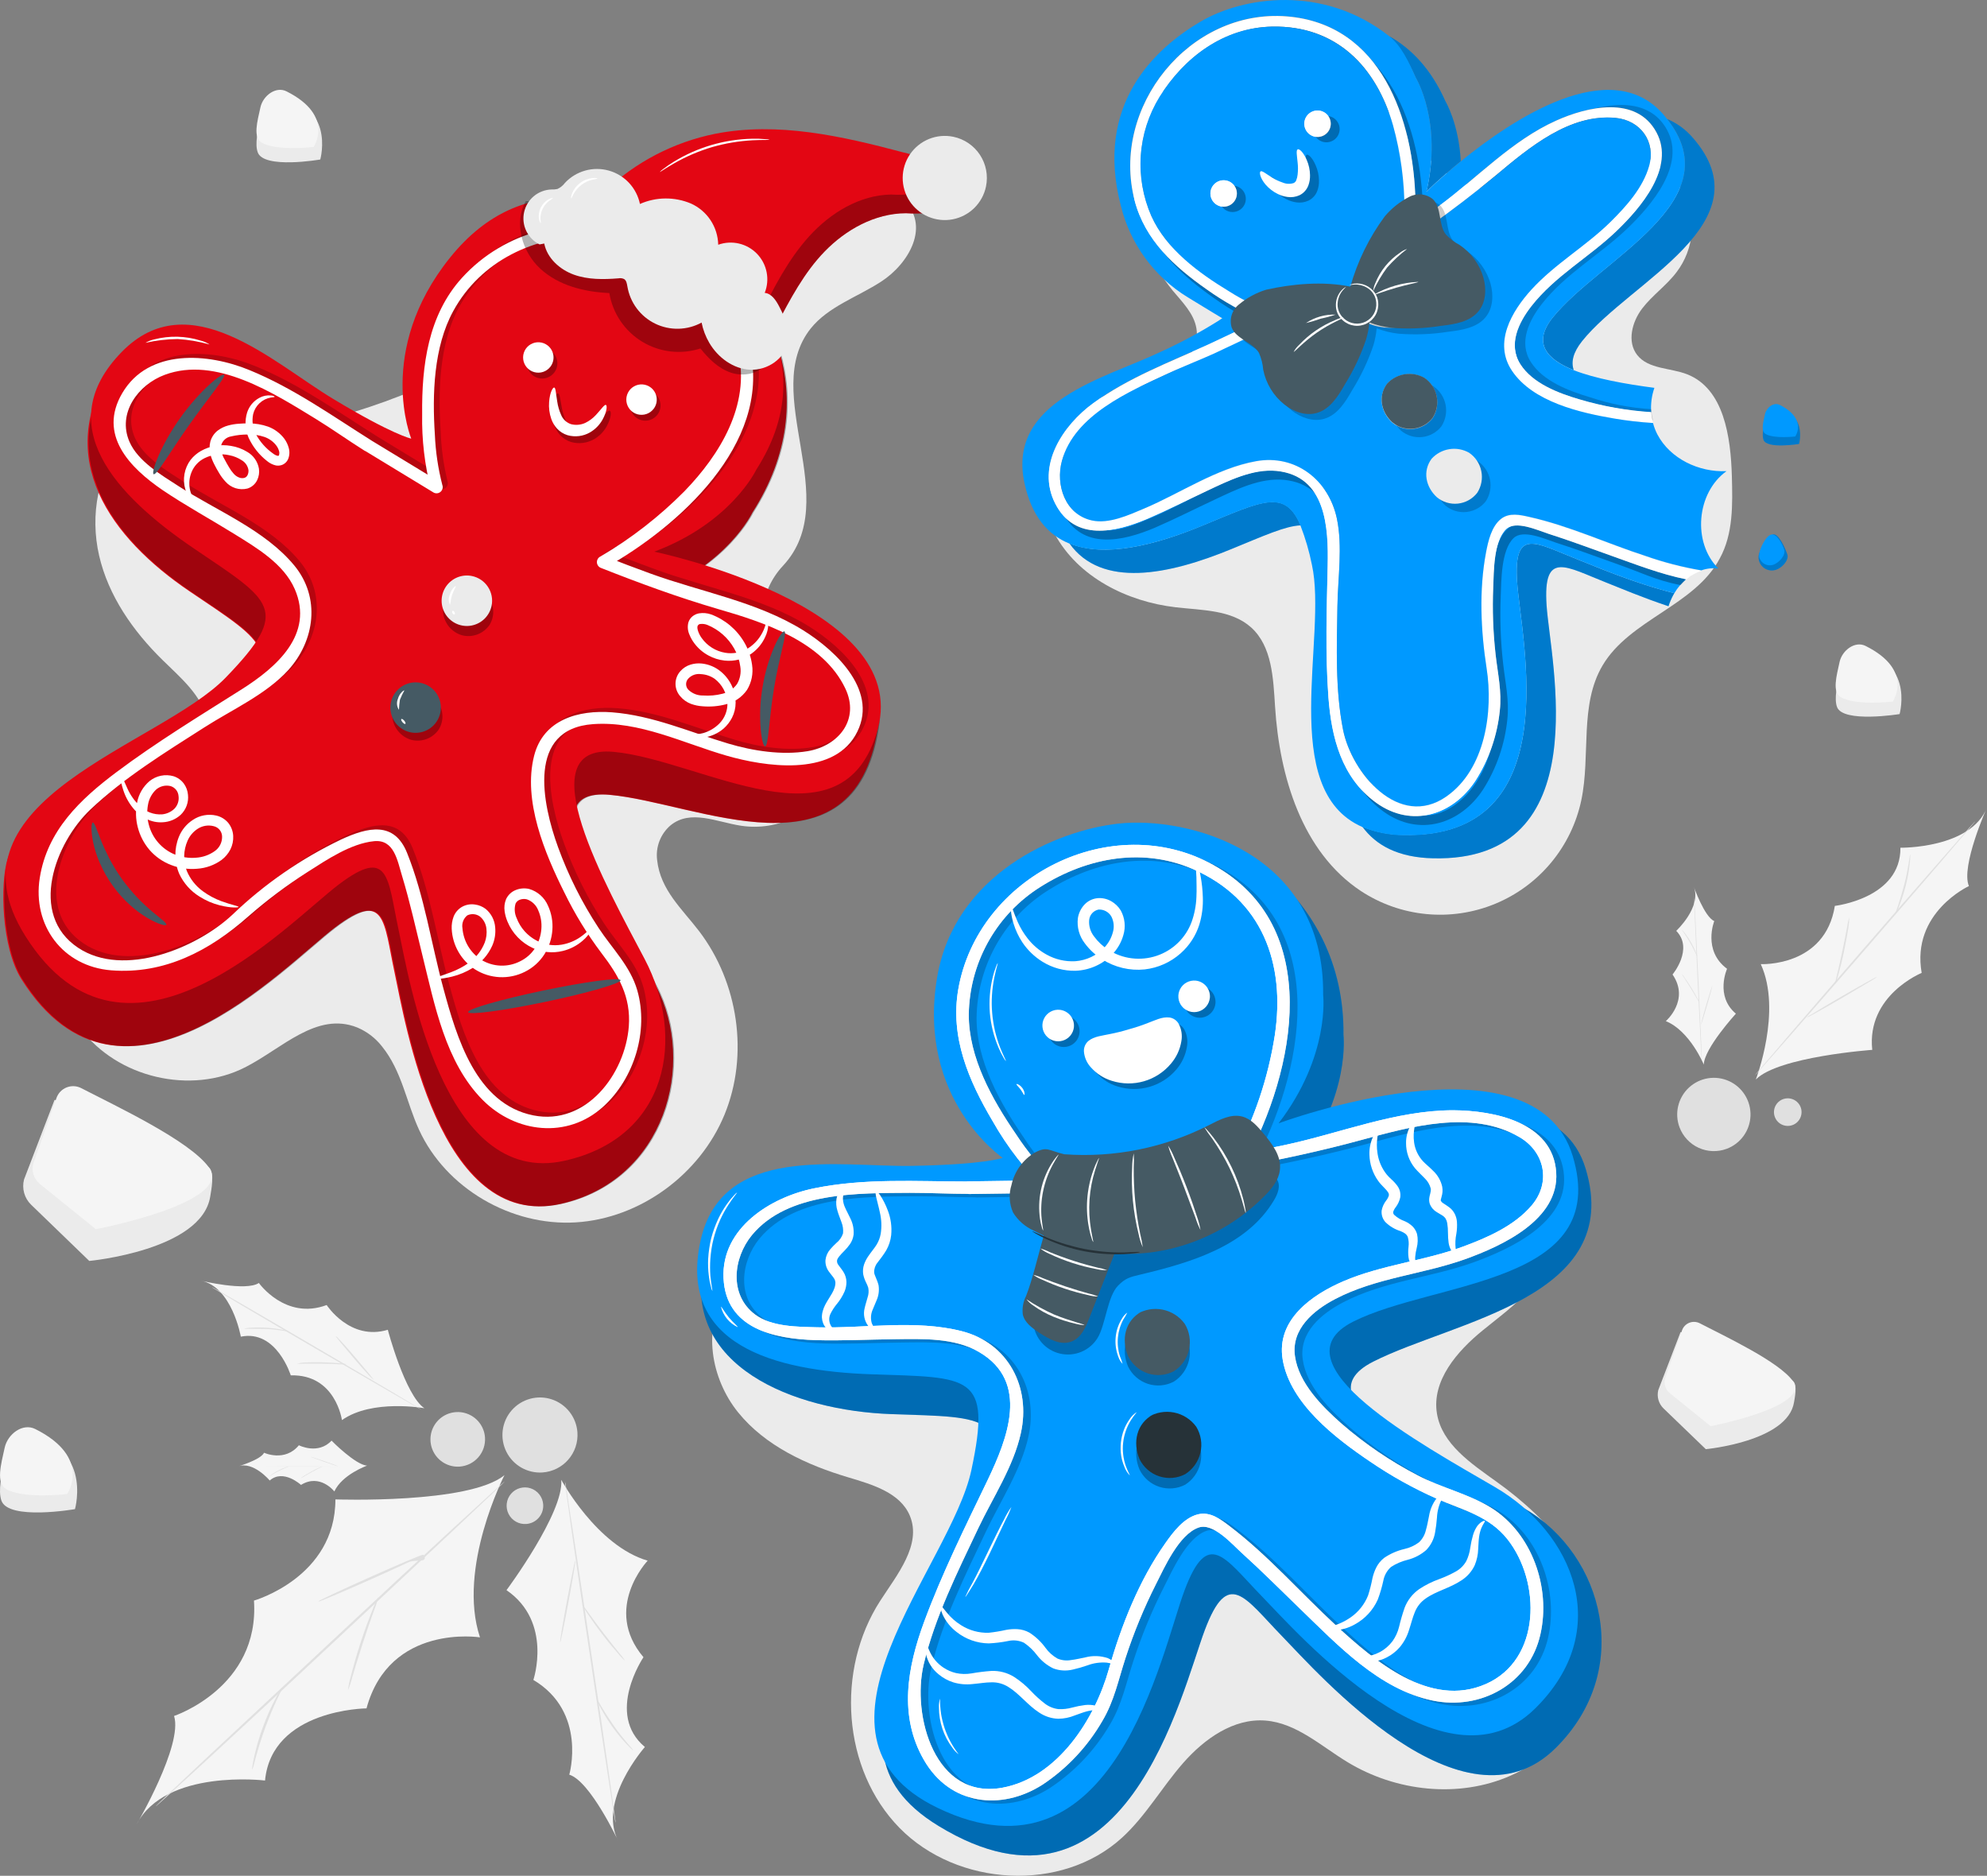<?xml version="1.0" encoding="UTF-8"?>
<svg id="Layer_1" data-name="Layer 1" xmlns="http://www.w3.org/2000/svg" viewBox="0 0 1868.88 1764">
  <rect x="0" y="0" width="1868.88" height="1764" fill="#808080" stroke="none"/>
  <defs>
    <style>
      .cls-1, .cls-2, .cls-3, .cls-4, .cls-5, .cls-6, .cls-7, .cls-8, .cls-9, .cls-10, .cls-11 {
        stroke-width: 0px;
      }

      .cls-1, .cls-6, .cls-10 {
        fill: #000;
      }

      .cls-2 {
        fill: #e0e0e0;
      }

      .cls-12, .cls-6 {
        opacity: .2;
      }

      .cls-3 {
        fill: #455a64;
      }

      .cls-4 {
        fill: #f5f5f5;
      }

      .cls-5 {
        fill: #09f;
      }

      .cls-6, .cls-10 {
        isolation: isolate;
      }

      .cls-7 {
        fill: #ebebeb;
      }

      .cls-8 {
        fill: #e30613;
      }

      .cls-9 {
        fill: #263238;
      }

      .cls-13, .cls-10 {
        opacity: .3;
      }

      .cls-11 {
        fill: #fff;
      }
    </style>
  </defs>
  <path class="cls-7" d="M848.75,187.01c-6.48-5.61-14.25-9.53-22.61-11.41-82.99-20.75-171.66,8.3-237.64,61.58-5.23,4.23-10.32,8.59-15.27,13.07-124.28,112.24-286.68,172.82-453.9,163.11h-1.58c-26.1,28.67-33.2,71.37-24.52,109.13,8.67,37.76,31.91,70.99,59.59,98.13,16.89,16.6,36.64,32.94,41.95,56.01,6.76,29.34-12.78,58.63-36.1,77.68-23.32,19.05-51.25,32.11-72.37,53.9-40.17,41.49-44.9,112.49-10.54,158.92,34.36,46.43,103.74,62.74,155.02,36.47,34.48-17.55,67.1-52.58,105.23-37.34,9.2,3.87,17.24,10.04,23.36,17.92,18.63,23.16,22.82,52.28,34.73,78.22,25.27,55.23,86.93,90.87,147.51,87.14,60.58-3.73,116.8-45.23,139.87-101.41,23.07-56.19,12.91-124.11-23.9-172.41-15.81-20.75-36.43-38.67-39.5-66.77-.79-6.11-.04-12.32,2.18-18.07,2.22-5.75,5.85-10.85,10.56-14.83,18.84-15.19,43.44-2.99,66.02.46,17.44,2.67,35.27-.21,50.98-8.23,15.71-8.02,28.5-20.77,36.57-36.46,8.07-15.69,11-33.51,8.39-50.96-2.62-17.44-10.65-33.62-22.95-46.26-23.69-24.32-65.4-41-46.64-82.74,3.33-7.33,7.84-14.06,13.36-19.92,57.59-62.04-22.24-162.32,25.93-222.99,16.6-20.75,43.86-29.54,66.39-44.19,25.85-16.72,47.35-52.95,19.88-77.76Z"/>
  <path class="cls-7" d="M1407.34,1393.28c-23.61-17.01-51.12-35.23-55.81-63.94-5.06-30.83,18.84-58.55,43.07-78.26,24.23-19.71,52.37-38.92,61.2-68.88,12.45-42.57-22.61-87.43-64.65-101.62-42.03-14.19-88.01-5.93-131.45,3.11-121.29,25.27-241.37,55.73-361.45,86.18l-214.69,44.82c-23.4,33.44-14.98,81.86,10.71,113.57,25.68,31.7,64.81,49.5,103.73,61.12,22.57,6.72,48.8,14.4,57.8,36.14,11.24,27.26-11.91,55.15-27.92,79.92-41.91,64.85-35.85,158.55,18.26,213.65,54.11,55.11,152.37,61.12,209.3,9,22.28-20.41,37.34-47.26,57.3-70.04,19.96-22.78,47.43-42.36,77.51-40,29.05,2.28,52.12,23.86,76.97,38.96,45.64,27.8,104.69,34.4,153.53,12.86,48.84-21.53,85.02-72.61,84.19-126.02-.91-62.16-47.1-114.56-97.59-150.58Z"/>
  <path class="cls-7" d="M1628.92,448.05c-1.04-37.35-7.47-82.53-42.08-96.06-15.93-6.22-36.39-4.69-46.97-18.13-9.75-12.45-4.9-31.2,4.69-43.73,9.58-12.53,23.03-21.74,32.49-34.4,8.04-10.61,12.92-23.28,14.06-36.55,1.14-13.26-1.49-26.58-7.6-38.41-6.11-11.83-15.44-21.69-26.91-28.44-11.47-6.75-24.63-10.12-37.93-9.71-41.5,1.08-76.43,37.68-117.76,35.52-74.03-3.86-100.08-121.91-174.27-126.72l-141.91,37.34c-15.25,29.12-21.66,62.06-18.46,94.78,3.2,32.72,15.87,63.79,36.47,89.41,9.17,11.04,20.29,21.83,22.57,35.98,3.69,22.82-17.51,42.49-39.17,50.58-21.66,8.09-45.85,9.54-65.98,21-40.08,22.74-50.12,81.03-28.17,121.62,21.95,40.58,67.97,63.65,113.77,68.96,24.9,2.9,52.49,2.28,71.04,19,19.67,17.8,20.75,47.68,22.45,74.19,4.15,66.02,25.39,136.93,80.62,173.57,18.48,12.17,39.64,19.63,61.67,21.75,22.02,2.11,44.22-1.18,64.67-9.61,20.45-8.42,38.54-21.72,52.68-38.74,14.14-17.01,23.91-37.22,28.45-58.87,8.84-42.2-1.99-89.46,19.96-126.56,25.56-43.28,86.68-56.19,110.21-100.58,12.74-23.16,12.12-50.83,11.41-77.18Z"/>
  <path class="cls-7" d="M51.31,1034.32l-28.71,74.9c-1.08,4.2-1.03,8.62.15,12.79,1.18,4.17,3.45,7.97,6.57,10.98l54.65,52.82s105.85-9.92,113.78-60.66c.79-5.31,4.52-22.33-1.25-27.26-38.05-32.95-145.19-63.57-145.19-63.57Z"/>
  <path class="cls-4" d="M53.22,1032.28l-21.49,60.87c-1.24,3.54-1.36,7.37-.35,10.98,1.02,3.61,3.12,6.82,6.03,9.18l52.78,42.66s130.04-24.89,106.31-58.09c-18.01-25.19-87.72-57.8-120.33-74.69-2.08-1.04-4.36-1.62-6.69-1.72-2.33-.1-4.65.3-6.81,1.15s-4.12,2.16-5.75,3.82c-1.63,1.66-2.89,3.65-3.7,5.83Z"/>
  <path class="cls-7" d="M1580.66,1252.7l-20.95,54.53c-.77,3.06-.72,6.28.15,9.31.87,3.04,2.52,5.79,4.79,7.99l39.75,38.3s77.1-7.22,82.99-44.15c.62-3.86,3.32-16.23-.87-19.84-27.88-23.86-105.85-46.14-105.85-46.14Z"/>
  <path class="cls-4" d="M1582.03,1251.12l-15.64,44.31c-.92,2.58-1.01,5.37-.27,8.01.74,2.63,2.29,4.96,4.41,6.68l38.42,31.08s94.69-18.26,77.39-42.37c-13.11-18.34-63.9-42.08-87.55-54.36-1.51-.79-3.18-1.25-4.89-1.34-1.71-.09-3.42.19-5.01.82-1.59.63-3.03,1.6-4.21,2.83-1.18,1.23-2.09,2.71-2.65,4.33Z"/>
  <path class="cls-7" d="M13.47,1349.8s-18.46,43.11-12.16,61.37c6.56,18.96,69.21,8.05,69.21,8.05,0,0,18.84-66.81-57.05-69.42Z"/>
  <path class="cls-4" d="M33.14,1343.86c-11.83-5.89-25.93,4.69-28.76,17.63-3.49,15.77-8.3,33.19,1.29,38.84,16.6,9.59,57.43,4.69,57.43,4.69,0,0,23.98-34.15-29.96-61.16Z"/>
  <path class="cls-7" d="M1738.13,612.49s-15.73,36.64-10.38,52.2c5.35,15.56,58.92,6.84,58.92,6.84,0,0,15.98-56.8-48.55-59.05Z"/>
  <path class="cls-4" d="M1754.73,607.47c-10.04-5.06-22.08,4.15-24.48,14.94-2.95,13.44-7.14,28.34,1.08,33.2,14.27,8.3,48.88,4.15,48.88,4.15,0,0,20.5-29.33-25.48-52.28Z"/>
  <path class="cls-7" d="M252.64,90.95s-15.64,36.76-10.29,52.16c5.56,16.18,58.88,6.89,58.88,6.89,0,0,16.02-56.81-48.59-59.05Z"/>
  <path class="cls-4" d="M269.45,85.89c-10.08-5.02-22.07,4.15-24.48,14.98-2.99,13.44-7.18,28.34,1.08,33.2,14.27,8.3,48.88,4.15,48.88,4.15,0,0,20.37-29.34-25.48-52.32Z"/>
  <path class="cls-4" d="M474.47,1387.26s-44.73,87.14-23.03,152.53c0,0-84.94-13.36-106.72,66.8,0,0-89.05.62-95.44,67.84,0,0-93.61-11.37-120.79,41.24,0,0,43.82-74.69,35.23-101.95,0,0,80.62-26.77,75.15-108.51,0,0,76.64-21.83,76.6-95.15.12,0,125.85,4.48,159.01-22.82Z"/>
  <path class="cls-2" d="M146.42,1698.76c.33-.19.64-.43.91-.7l2.57-2.24,9.71-8.71,35.44-32.41c29.83-27.47,70.95-65.56,116.18-107.89,45.23-42.32,86.31-80.46,115.85-108.26l34.94-32.99,9.42-9.05,2.41-2.41c.54-.54.83-.83.79-.87-.04-.04-.33.21-.91.71l-2.57,2.24-9.71,8.76-35.44,32.45c-29.83,27.47-70.95,65.56-116.18,107.89-45.23,42.32-86.22,80.37-115.89,108.17l-34.94,32.99-9.42,9.05-2.41,2.41c-.29.25-.55.55-.75.87Z"/>
  <path class="cls-2" d="M327.33,1589.51c1.71-4.16,3.1-8.45,4.15-12.82,2.37-7.97,5.73-18.97,9.63-31.04,3.9-12.08,7.72-22.91,10.5-30.79,1.73-4.16,3.11-8.44,4.15-12.82-2.23,3.98-4.1,8.14-5.6,12.45-3.15,7.72-7.18,18.51-11.12,30.62-3.94,12.11-7.05,23.23-9.05,31.33-1.29,4.26-2.18,8.64-2.66,13.07Z"/>
  <path class="cls-2" d="M299.07,1506.23c1.44-.28,2.83-.74,4.15-1.37,2.57-1,6.22-2.49,10.75-4.4,9.05-3.82,21.45-9.21,35.15-15.31,13.69-6.1,25.98-11.7,34.86-15.89,4.44-2.07,12.03-1.08,14.52-2.32,2.49-1.24-.29-4.73-.37-4.86-1.44.24-2.84.68-4.15,1.33-2.53,1-6.22,2.49-10.75,4.4-9.05,3.82-21.45,9.21-35.1,15.31-13.65,6.1-25.98,11.74-34.85,15.89-4.44,2.12-8.01,3.82-10.46,5.06-1.34.54-2.6,1.27-3.73,2.16Z"/>
  <path class="cls-2" d="M237.21,1664.28s.54-1.08,1.12-3.07c.58-1.99,1.37-5.1,2.28-8.59,1.99-7.18,4.9-17.1,8.84-27.8,3.94-10.7,8.05-20.17,11.2-26.93,1.91-3.59,3.56-7.3,4.94-11.12-2.5,3.23-4.63,6.72-6.35,10.42-4.58,8.66-8.56,17.63-11.91,26.84-3.39,9.21-6.16,18.64-8.3,28.22-.79,3.69-1.33,6.68-1.62,8.76-.23,1.08-.3,2.18-.21,3.28Z"/>
  <path class="cls-4" d="M527.87,1391.58s33.53,62.24,81.29,76.1c0,0-42.7,45.02-3.94,90.79,0,0-36.06,53.2,1.33,84.44,0,0-45.06,51-24.89,88.72,0,0-26.47-56.64-46.22-62.7,0,0,17.05-58.88-33.78-89.09,0,0,18.38-54.48-25.27-84.44.04,0,54.28-73.07,51.5-103.82Z"/>
  <path class="cls-2" d="M578.91,1714.12v-.83c0-.54,0-1.41-.29-2.45l-1.24-9.38c-1.12-8.3-2.78-19.84-4.81-34.32-4.15-29.05-9.96-69.05-16.6-113.24-6.64-44.19-12.45-84.23-16.97-113.2-2.24-14.44-4.15-26.14-5.31-34.28-.66-4.15-1.2-7.14-1.53-9.29,0-1.04-.33-1.87-.46-2.45-.13-.58,0-.79-.21-.79s0,.29,0,.83,0,1.41.29,2.45l1.24,9.34c1.12,8.3,2.78,19.87,4.81,34.35,4.15,29.05,9.96,69.05,16.6,113.24,6.64,44.19,12.45,84.23,16.97,113.19,2.24,14.44,4.15,26.14,5.31,34.28.67,4.15,1.16,7.14,1.54,9.3.21,1.04.33,1.82.46,2.41.01.29.08.57.21.83Z"/>
  <path class="cls-2" d="M587.92,1561.83c-1.74-2.75-3.71-5.34-5.89-7.76-3.78-4.69-8.92-11.16-14.52-18.42-5.6-7.26-10.46-13.98-13.98-18.84-1.79-2.72-3.79-5.3-5.98-7.72,1.42,2.92,3.1,5.69,5.02,8.3,3.32,5.02,8.09,11.87,13.65,19.17,5.56,7.3,10.96,13.65,14.94,18.18,2.01,2.58,4.28,4.96,6.77,7.09Z"/>
  <path class="cls-2" d="M526.84,1544.53c.43-.95.72-1.96.87-2.99.46-1.91,1.08-4.69,1.78-8.3,1.45-6.93,3.32-16.6,5.27-27.14,1.95-10.54,3.65-20.25,4.81-27.26.58-3.48.99-6.31,1.29-8.3.19-1.01.28-2.04.25-3.07-.44.93-.74,1.92-.87,2.95-.46,1.91-1.08,4.73-1.78,8.3-1.45,6.93-3.32,16.6-5.27,27.18-1.95,10.58-3.65,20.25-4.81,27.22-.58,3.48-.99,6.31-1.29,8.3-.2,1.02-.28,2.07-.25,3.11Z"/>
  <path class="cls-2" d="M595.55,1645.98s-.41-.75-1.41-1.91l-4.15-4.85c-3.49-4.15-8.3-9.92-12.91-16.6-4.6-6.68-8.71-13.03-11.45-17.68-1.34-2.59-2.87-5.09-4.56-7.47.87,2.8,2.07,5.49,3.57,8.01,6.6,12.55,14.85,24.16,24.52,34.53,1.87,1.99,3.4,3.52,4.52,4.56,1.12,1.04,1.78,1.49,1.87,1.41Z"/>
  <path class="cls-4" d="M399.16,1324.32s-48.96-8.96-77.55,11.16c0,0-5.93-43.23-48.13-42.07,0,0-13.36-43.24-46.97-36.39,0,0-8.3-47.18-37.76-52.7,0,0,42.74,10.37,54.73,2.2,0,0,24.9,35.27,63.78,20.75,0,0,21.87,34.02,57.51,23.28-.08-.12,16.27,61.66,34.4,73.78Z"/>
  <path class="cls-2" d="M199.57,1210.71l.5.33,1.45.92,5.68,3.44,20.75,12.45c17.76,10.46,42.32,24.9,69.46,40.71,27.14,15.81,51.78,30.17,69.63,40.46l21.16,12.16,5.77,3.24,1.54.83c.33.21.54.29.54.25l-.5-.33-1.45-.91-5.68-3.45-20.75-12.45c-17.76-10.5-42.32-24.9-69.46-40.75-27.14-15.85-51.78-30.33-69.63-40.63l-21.16-12.11-5.77-3.24-1.54-.83c-.33-.08-.54-.33-.54-.08Z"/>
  <path class="cls-2" d="M279.24,1282.41c2.28.17,4.57.17,6.85,0h16.6c6.51,0,12.45.37,16.6.58,2.29.16,4.59.16,6.89,0-2.23-.53-4.51-.84-6.8-.95-4.15-.37-10.08-.75-16.6-.91-6.51-.17-12.45,0-16.6.21-2.34.16-4.65.52-6.93,1.08Z"/>
  <path class="cls-2" d="M315.59,1256.35c.35.64.77,1.23,1.25,1.78.87,1.12,2.16,2.66,3.73,4.61,3.15,3.82,7.63,9.05,12.45,14.81,4.81,5.77,9.54,10.91,12.86,14.6,1.66,1.87,3.03,3.36,4.15,4.15.47.55,1,1.05,1.58,1.49,0,0-.37-.7-1.24-1.78-.87-1.08-2.12-2.66-3.69-4.6-3.2-3.82-7.63-9.05-12.45-14.82-4.81-5.77-9.5-10.91-12.82-14.6l-4.15-4.36c-1.04-.66-1.58-1.29-1.66-1.29Z"/>
  <path class="cls-2" d="M229.65,1249.59c.55.11,1.11.11,1.66,0h4.52c3.78,0,9.05,0,14.81.21,5.77.21,11,.95,14.73,1.49,2.03.41,4.08.66,6.14.75-1.95-.71-3.96-1.23-6.02-1.54-4.89-.96-9.84-1.58-14.81-1.87-4.96-.32-9.94-.32-14.9,0-1.91,0-3.44.33-4.52.5-.56.06-1.11.21-1.62.46Z"/>
  <path class="cls-4" d="M345.22,1378.31s-23.4,8.3-30.75,24.27c0,0-13.4-17.22-31.37-6.14,0,0-16.6-15.35-29.42-4.15,0,0-15.39-18.34-29.54-13.32,0,0,21.08-6.22,24.23-12.78,0,0,19.59,9.05,32.74-7.05,0,0,18.01,9.25,30.75-4.36,0,.16,22.49,22.82,33.36,23.53Z"/>
  <path class="cls-2" d="M230.36,1379.09h16.68l40.25.21h55.77-15.52l-40.25-.21h-56.93Z"/>
  <path class="cls-2" d="M282.85,1390.25c1.03-.49,2.03-1.04,2.99-1.66,1.87-1.08,4.15-2.53,7.18-4.15,3.03-1.62,5.44-2.9,7.3-3.9,1.04-.46,2.04-1.02,2.99-1.66-1.09.35-2.14.8-3.15,1.33-1.95.87-4.56,2.16-7.39,3.73-2.82,1.57-5.35,3.07-7.14,4.15-.99.63-1.92,1.35-2.78,2.16Z"/>
  <path class="cls-2" d="M292.1,1369.92s.33,0,.95.46l2.78,1.04c2.32.87,5.56,2.03,9.17,3.28l9.21,3.11,2.82.87,1.04.25c-.31-.2-.64-.36-1-.46-.62-.29-1.58-.62-2.74-1.08l-9.17-3.24c-3.57-1.24-6.85-2.37-9.21-3.11l-2.82-.87c-.33-.14-.68-.22-1.04-.25Z"/>
  <path class="cls-2" d="M253.18,1388.47c.27-.1.52-.24.75-.41l1.91-1.16c1.62-1,3.86-2.32,6.47-3.61,2.61-1.29,4.98-2.37,6.72-3.07.98-.33,1.94-.73,2.86-1.2-1.02.18-2.02.46-2.99.83-2.35.83-4.65,1.8-6.89,2.91-2.21,1.13-4.34,2.41-6.39,3.82l-1.83,1.33c-.41.33-.66.54-.62.58Z"/>
  <path class="cls-2" d="M543.1,1347.02c-.49-6.97-3.04-13.63-7.32-19.15-4.28-5.52-10.1-9.64-16.73-11.86-6.62-2.21-13.75-2.41-20.49-.56-6.74,1.84-12.78,5.64-17.35,10.91-4.58,5.27-7.49,11.79-8.37,18.71-.87,6.93.32,13.96,3.44,20.21,3.12,6.25,8.02,11.43,14.09,14.89,6.07,3.46,13.02,5.05,19.99,4.56,9.34-.67,18.03-5.02,24.17-12.09,6.14-7.07,9.22-16.29,8.57-25.63Z"/>
  <path class="cls-2" d="M456.17,1351.79c-.36-5.07-2.21-9.92-5.33-13.93-3.11-4.02-7.35-7.02-12.17-8.63-4.82-1.61-10.01-1.75-14.91-.4-4.9,1.34-9.3,4.11-12.62,7.95-3.33,3.84-5.44,8.58-6.08,13.62-.63,5.04.24,10.16,2.52,14.7,2.28,4.55,5.85,8.31,10.26,10.82,4.41,2.51,9.48,3.66,14.55,3.29,6.78-.5,13.09-3.66,17.55-8.81,4.46-5.14,6.69-11.83,6.23-18.62Z"/>
  <path class="cls-2" d="M510.9,1414.78c-.24-3.4-1.48-6.65-3.57-9.34-2.09-2.69-4.93-4.71-8.16-5.79-3.23-1.08-6.71-1.17-10-.27-3.29.9-6.23,2.75-8.46,5.33-2.23,2.58-3.65,5.75-4.07,9.14-.43,3.38.16,6.81,1.69,9.86,1.53,3.05,3.92,5.57,6.88,7.26,2.96,1.68,6.36,2.45,9.76,2.21,2.25-.16,4.46-.76,6.48-1.77,2.02-1.01,3.82-2.41,5.3-4.12,1.48-1.71,2.61-3.69,3.32-5.83.71-2.15.99-4.41.83-6.66Z"/>
  <path class="cls-4" d="M1651.45,1015.19s24.9-64.4,4.65-108.51c0,0,60.46,2.99,69.67-54.77,0,0,62.24-7.14,61.66-54.69,0,0,66.39.95,81.45-37.97,0,0-24.9,55.6-17.01,74.03,0,0-54.4,24.89-44.44,81.66,0,0-51.99,21.04-46.48,72.37,0,0-88.34,6.31-109.5,27.88Z"/>
  <path class="cls-2" d="M1857.68,772.45c-.21.18-.4.37-.58.58l-1.62,1.74c-1.45,1.58-3.48,3.9-6.14,6.85l-22.36,25.39c-18.84,21.49-44.73,51.24-73.32,84.19-28.59,32.95-54.36,62.82-72.95,84.48-9.25,10.87-16.6,19.63-21.99,25.73l-5.89,7.06-1.53,1.87c-.33.41-.5.62-.46.67l.58-.58,1.62-1.74c1.45-1.58,3.53-3.9,6.14-6.85l22.37-25.39c18.84-21.49,44.77-51.24,73.32-84.19,28.55-32.95,54.35-62.82,72.95-84.48,9.29-10.83,16.6-19.63,21.99-25.72l5.89-7.06,1.54-1.87c.33-.41.5-.62.46-.67Z"/>
  <path class="cls-2" d="M1739.29,862.57c-.91,3.04-1.58,6.15-1.99,9.3-1.08,5.73-2.62,13.7-4.44,22.45-1.83,8.75-3.69,16.6-5.02,22.32-.89,3.04-1.53,6.15-1.91,9.3,1.25-2.91,2.25-5.92,2.99-9,1.62-5.64,3.65-13.53,5.48-22.28,1.82-8.76,3.19-16.6,4.15-22.61.5-3.13.74-6.29.74-9.46Z"/>
  <path class="cls-2" d="M1765.27,918.76c-.96.29-1.88.71-2.74,1.24-1.7.87-4.15,2.2-7.18,3.9-6.06,3.32-14.32,8.05-23.45,13.32-9.13,5.27-17.3,10.17-23.19,13.77-2.95,1.79-5.31,3.28-6.93,4.15-.88.5-1.7,1.1-2.45,1.78.96-.31,1.88-.73,2.74-1.24,1.7-.87,4.15-2.2,7.18-3.9,6.06-3.32,14.36-8.05,23.44-13.36,9.09-5.31,17.31-10.17,23.2-13.74l6.97-4.15c.88-.48,1.69-1.08,2.41-1.78Z"/>
  <path class="cls-2" d="M1796.72,803.4c-.31.73-.49,1.5-.54,2.28-.25,1.58-.58,3.65-1,6.14-.83,5.23-2.12,12.45-4.15,20.17-2.03,7.72-4.15,14.69-5.81,19.67-1.07,2.7-1.95,5.47-2.62,8.3,1.48-2.46,2.71-5.06,3.65-7.76,5.08-12.87,8.42-26.34,9.96-40.08.29-2.66.46-4.77.5-6.27.12-.81.12-1.64,0-2.45Z"/>
  <path class="cls-4" d="M1602.53,1001.16s-13.24-31.82-35.73-40.87c0,0,22.9-19.75,6.31-43.86,0,0,20.12-24.06,3.48-41.04,0,0,24.32-22.57,16.39-41.87,0,0,10.08,28.8,19.38,32.66,0,0-11.16,27.76,12.03,44.89,0,0-11.53,25.56,8.3,42.2-.12.17-29.92,32.78-30.16,47.88Z"/>
  <path class="cls-2" d="M1593.48,842.16v6.22c0,4.15.37,9.79.67,16.89.58,14.27,1.5,33.98,2.49,55.77,1,21.78,1.99,41.5,2.74,55.77.37,7.1.71,12.87.91,16.89,0,1.95.25,3.52.29,4.56v1.2c-.01.14-.01.28,0,.41v-6.22c0-4.15-.41-9.75-.67-16.89-.62-14.27-1.5-33.98-2.53-55.77-1.04-21.78-1.99-41.49-2.7-55.73-.41-7.14-.7-12.91-.95-16.89,0-1.99-.21-3.53-.29-4.6v-1.2c.03-.14.04-.28.04-.41Z"/>
  <path class="cls-2" d="M1581.7,915.65c.7,1.45,1.54,2.84,2.49,4.15,1.58,2.45,3.78,5.85,6.14,9.67,2.37,3.82,4.4,7.3,5.85,9.79.75,1.44,1.6,2.82,2.53,4.15-.55-1.44-1.23-2.83-2.03-4.15-1.37-2.61-3.32-6.14-5.69-9.96-2.36-3.82-4.65-7.18-6.35-9.54-.84-1.47-1.83-2.84-2.95-4.11Z"/>
  <path class="cls-2" d="M1610.49,927.02s-.25.46-.58,1.37c-.33.91-.75,2.24-1.24,3.9-1.04,3.28-2.41,7.88-3.9,12.9-1.5,5.02-2.74,9.67-3.65,12.99-.46,1.66-.79,3.03-.99,4.15-.16.47-.26.96-.29,1.45.26-.43.45-.89.58-1.37.29-.91.75-2.24,1.24-3.9,1.04-3.28,2.41-7.85,3.86-12.91,1.45-5.06,2.78-9.67,3.69-12.99.41-1.66.79-3.03.99-4.15.16-.47.26-.96.29-1.45Z"/>
  <path class="cls-2" d="M1582.07,874.61s0,.41.58,1l1.78,2.57c1.5,2.2,3.49,5.23,5.48,8.71,1.99,3.49,3.57,6.77,4.69,9.13.5,1.34,1.13,2.64,1.87,3.86-.3-1.43-.76-2.82-1.37-4.15-1.28-3.22-2.79-6.34-4.52-9.34-1.7-3-3.6-5.88-5.69-8.63-.83-1.04-1.49-1.87-1.99-2.41-.25-.27-.53-.52-.83-.75Z"/>
  <path class="cls-2" d="M1624.02,1080.37c6.39-2.38,11.93-6.61,15.92-12.14,3.99-5.53,6.25-12.12,6.49-18.94.24-6.81-1.54-13.55-5.13-19.35-3.58-5.8-8.81-10.41-15.01-13.24-6.2-2.83-13.11-3.76-19.84-2.67-6.73,1.09-12.99,4.16-17.98,8.8-4.99,4.65-8.49,10.68-10.06,17.31-1.57,6.64-1.13,13.59,1.26,19.98,3.21,8.56,9.68,15.5,17.99,19.29,8.32,3.8,17.8,4.14,26.37.95Z"/>
  <path class="cls-2" d="M1694.31,1043.86c.39,2.53.03,5.13-1.05,7.46-1.08,2.33-2.82,4.28-5.01,5.62-2.19,1.34-4.73,2-7.29,1.89-2.56-.1-5.04-.96-7.11-2.47-2.07-1.51-3.66-3.6-4.55-6-.89-2.41-1.05-5.02-.45-7.52.59-2.5,1.92-4.76,3.8-6.5,1.88-1.75,4.24-2.89,6.77-3.3,1.69-.27,3.42-.21,5.08.19,1.66.4,3.23,1.12,4.62,2.13,1.39,1.01,2.56,2.28,3.45,3.74.89,1.46,1.48,3.08,1.75,4.78Z"/>
  <path class="cls-5" d="M989.91,1121.83s-102.99-49.42-89.38-165.06c13.61-115.64,120.33-172.49,179.59-178.84,64.65-7.06,184.98,60.25,183.49,195.27,0,0,6.85,56.97-41.91,120.66,0,0,233.61-114.65,269.71,5.31,36.6,121.29-123.24,142.57-199.75,181.29-76.52,38.71,73.9,98.38,142.53,138.38,74.19,43.23,103.11,151.87,28.8,225.23-86.72,85.64-222.95-70.17-257.68-105.94-34.73-35.77-50.16-63.53-72.12-5.23-21.95,58.3-74.98,291.33-250.5,184.23-134.53-82.07,30.75-206.26,49.79-297.14,19.05-90.87-1.37-86.89-93.86-90.12-92.49-3.24-197.6-45.27-176.64-142.49,19.87-92.24,145.72-52.28,214.44-53.45,68.71-1.16,113.49-12.12,113.49-12.12Z"/>
  <path class="cls-10" d="M989.91,1121.83s-102.99-49.42-89.38-165.06c13.61-115.64,120.33-172.49,179.59-178.84,64.65-7.06,184.98,60.25,183.49,195.27,0,0,6.85,56.97-41.91,120.66,0,0,233.61-114.65,269.71,5.31,36.6,121.29-123.24,142.57-199.75,181.29-76.52,38.71,73.9,98.38,142.53,138.38,74.19,43.23,103.11,151.87,28.8,225.23-86.72,85.64-222.95-70.17-257.68-105.94-34.73-35.77-50.16-63.53-72.12-5.23-21.95,58.3-74.98,291.33-250.5,184.23-134.53-82.07,30.75-206.26,49.79-297.14,19.05-90.87-1.37-86.89-93.86-90.12-92.49-3.24-197.6-45.27-176.64-142.49,19.87-92.24,145.72-52.28,214.44-53.45,68.71-1.16,113.49-12.12,113.49-12.12Z"/>
  <path class="cls-5" d="M943.1,1088.88s-81-54.77-61.7-169.63c16.27-96.89,111.66-138.34,170.75-144.73,64.73-7.01,193.74,26.14,192.33,161.16,0,0,6.85,56.97-41.91,120.7,0,0,240.42-89.21,276.64,30.75,36.64,121.29-130.04,117.1-206.56,155.81-76.52,38.72,64.69,115.44,133.28,155.44,74.19,43.23,112.37,134.81,38.05,208.22-86.72,85.6-222.95-70.21-257.68-105.98-34.73-35.77-50.16-63.53-72.12-5.18-21.95,58.34-65.93,284.94-232.37,204.69-141.95-68.47,12.45-226.72,31.82-317.64,19.38-90.91-1.37-86.89-93.86-90.08-92.49-3.2-181.91-27.88-161-125.11,19.91-92.24,130.09-69.67,198.8-70.87,68.71-1.2,85.52-7.55,85.52-7.55Z"/>
  <path class="cls-11" d="M910.24,1111.12c-48.38,0-96.8-3.36-144.61,6.43-40.83,8.3-87.43,37.34-85.1,84.65,2.32,47.31,47.47,56.85,86.39,58.09,24.9.71,49.42-.58,74.15-.87,26.1-.29,56.35-1.62,79.67,11.95,48.3,28.09,26.64,81.87,8.3,120.33-21.2,44.03-43.07,88.01-60,133.94-15.52,42.2-24.02,88.05,0,129.51,24.36,42.36,72.49,48.17,111.7,23.07,23.07-15.37,42.29-35.86,56.14-59.88,11.16-18.76,15.06-38.72,21.74-59.13,7.75-23.84,17.32-47.05,28.63-69.42,7.97-15.69,21.5-46.52,39.92-53.2,13.9-5.02,31.58,15.52,40.87,23.9,18.71,16.89,36.51,34.81,54.69,52.37,35.56,34.32,74.27,75.69,124.48,86.31,45.65,9.58,91.29-15.68,101.62-62.24,9.96-43.86-7.88-95.44-47.01-119.38-21.04-12.82-46.39-18.51-68.38-30.04-25.67-13.32-49.69-29.63-71.53-48.59-18.34-16.18-40.38-38.17-43.94-63.65-3.57-25.48,17.55-43.03,37.97-53.69,38.38-20,81.66-23.03,121.87-37.34,34.69-12.45,88.92-37.14,85.89-81.79-3.19-47.31-58.67-58.09-96.85-58.34-53.94,0-106.06,21.54-158.26,32.66-14.65,3.11-29.34,6.1-44.07,8.84l6.18,8.3c48.09-87.89,74.69-222.62-29.46-280.42-95.44-52.99-221.45,10.79-239.92,116.85-7.8,44.98,9.71,85.85,32.28,123.9,13.88,24.57,31.33,46.95,51.78,66.39.96-3.57,1.95-7.14,2.91-10.7l-78.26,1.08c-7.71,0-6.22,11.99,1.37,11.87l78.3-1.08c5.73,0,6.39-7.55,2.95-10.66-14.05-13.34-26.49-28.28-37.05-44.52-22.37-32.61-44.61-72.12-44.4-112.74.33-23.22,6.28-46,17.32-66.42,11.05-20.42,26.87-37.86,46.12-50.84,43.69-29.05,97.51-40.75,147.14-19.42,65.6,28.26,87.39,89.09,77.26,156.35-6.31,40.58-19.59,79.76-39.25,115.81-.4.96-.55,2.01-.41,3.05.13,1.04.52,2.02,1.14,2.86.62.84,1.45,1.5,2.41,1.92s2.01.58,3.04.47c38.55-7.14,77.02-15.35,114.82-25.69,46.06-12.45,103.2-28.75,148.13-2.74,24.06,13.9,30.08,42.7,11.78,64.32-16.35,19.29-41.99,30.5-65.23,39-36.47,13.4-75.69,16.89-111.7,32.28-30.08,12.9-63.57,36.43-57.34,73.65,6.93,41.49,49.79,74.11,82.16,95.97,19.84,13.54,40.86,25.25,62.82,34.98,24.36,10.7,48.92,16.06,66.39,38.05,31.54,39.84,32.2,113.28-20.41,136.27-52.62,22.99-104.57-21.87-140.83-55.14-33.2-30.66-63.82-65.85-99.96-93.32-8.63-6.6-18.22-13.86-29.63-11.21-13.32,3.15-23.48,16.6-30.87,27.14-24.61,34.81-41.5,77.34-53.07,118.21-13.11,46.89-47.97,102.16-100.25,111.79-63.57,11.62-85.31-68.01-74.02-115.85,10.5-44.52,31.95-87.14,51.41-128.3,13.53-28.47,33.2-58.09,40-89.34,9.58-43.03-11.83-84.69-55.56-95.85-43.74-11.16-91.66-2.45-135.98-3.65-18.46-.5-42.86-.37-58.38-11.99-24.69-18.42-20.75-53.11-3.03-74.69,33.86-40.87,100.13-39.42,148.43-39.79,18.67,0,37.34.99,55.97.99,7.72.17,6.22-11.62-1.37-11.62Z"/>
  <path class="cls-6" d="M917.42,1114.23c-48.34,0-96.76-3.36-144.57,6.43-40.83,8.3-87.43,37.34-85.1,84.65,2.32,47.3,47.47,56.85,86.39,58.09,24.69.7,49.42-.58,74.15-.87,26.06-.29,56.35-1.61,79.67,11.95,48.3,28.09,26.64,81.87,8.3,120.33-21.2,44.02-43.11,88.01-60,133.94-15.52,42.2-24.03,88.05-.21,129.5,24.36,42.36,72.49,48.18,111.7,23.07,23.15-15.34,42.45-35.82,56.39-59.83,11.16-18.76,15.06-38.71,21.74-59.13,7.74-23.84,17.31-47.05,28.63-69.42,7.97-15.68,21.49-46.56,39.92-53.2,13.9-5.02,31.58,15.52,40.83,23.9,18.76,16.89,36.56,34.81,54.73,52.36,35.56,34.32,74.27,75.69,124.48,86.31,45.64,9.59,91.08-15.68,101.62-62.24,9.96-43.9-7.88-95.44-47.01-119.38-21.04-12.82-46.39-18.51-68.38-30.04-25.65-13.3-49.63-29.6-71.45-48.55-18.34-16.18-40.38-38.17-43.94-63.65-3.57-25.48,17.55-43.03,37.97-53.69,38.38-20.04,81.66-23.03,121.87-37.34,34.69-12.45,88.92-37.34,85.89-81.79-3.19-47.3-58.71-58.09-96.85-58.34-53.94,0-106.1,21.53-158.26,32.66-14.69,3.11-29.37,6.1-44.11,8.84l6.22,8.3c48.09-87.88,74.69-222.61-29.46-280.41-95.44-52.99-221.45,10.79-239.92,116.85-7.8,44.98,9.71,85.85,32.28,123.9,13.85,24.58,31.29,46.95,51.74,66.39,1-3.53,1.99-7.1,2.95-10.66l-78.3,1.08c-7.67,0-6.18,11.99,1.41,11.87l78.3-1.08c5.73,0,6.39-7.55,2.95-10.66-14.04-13.35-26.48-28.29-37.05-44.52-22.37-32.62-44.61-72.12-44.4-112.74.32-23.22,6.25-46.01,17.28-66.43,11.03-20.43,26.84-37.88,46.09-50.87,43.69-29.05,97.51-40.79,147.14-19.42,65.6,28.26,87.39,89.09,77.26,156.35-6.31,40.58-19.59,79.76-39.25,115.81-.41.96-.57,2.02-.45,3.06.12,1.04.52,2.03,1.14,2.87.63.84,1.47,1.5,2.43,1.92.96.41,2.02.57,3.06.45,38.55-7.14,77.01-15.35,114.77-25.69,46.1-12.45,103.24-28.75,148.18-2.74,24.07,13.9,30.09,42.7,11.79,64.32-16.35,19.29-41.99,30.5-65.23,39-36.47,13.4-75.69,16.89-111.7,32.28-30.08,12.91-63.57,36.43-57.34,73.65,6.89,41.5,49.79,74.11,82.16,95.98,19.83,13.54,40.86,25.25,62.82,34.98,24.36,10.7,48.92,16.06,66.39,38.05,31.58,39.79,32.24,113.28-20.42,136.27-52.65,22.99-104.52-21.87-140.79-55.15-33.2-30.66-63.82-65.85-99.96-93.32-8.63-6.6-18.26-13.9-29.67-11.2-13.28,3.15-23.44,16.6-30.83,27.14-24.61,34.81-41.5,77.35-53.07,118.22-13.11,46.85-47.97,102.16-100.25,111.74-63.53,11.7-85.43-67.97-74.15-115.77,10.5-44.57,31.91-87.14,51.41-128.3,13.49-28.47,33.19-58.3,39.96-89.34,9.59-43.03-11.78-84.69-55.52-95.89-43.74-11.2-91.66-2.41-136.02-3.61-18.42-.5-42.82-.41-58.34-11.99-24.9-18.42-20.75-53.11-3.07-74.69,33.9-40.87,100.12-39.42,148.46-39.79,18.67,0,37.34.99,55.98.99,7.72.12,6.26-11.74-1.37-11.74Z"/>
  <path class="cls-11" d="M910.24,1111.12c-48.38,0-96.8-3.36-144.61,6.43-40.83,8.3-87.43,37.34-85.1,84.65,2.32,47.31,47.47,56.85,86.39,58.09,24.9.71,49.42-.58,74.15-.87,26.1-.29,56.35-1.62,79.67,11.95,48.3,28.09,26.64,81.87,8.3,120.33-21.2,44.03-43.07,88.01-60,133.94-15.52,42.2-24.02,88.05,0,129.51,24.36,42.36,72.49,48.17,111.7,23.07,23.07-15.37,42.29-35.86,56.14-59.88,11.16-18.76,15.06-38.72,21.74-59.13,7.75-23.84,17.32-47.05,28.63-69.42,7.97-15.69,21.5-46.52,39.92-53.2,13.9-5.02,31.58,15.52,40.87,23.9,18.71,16.89,36.51,34.81,54.69,52.37,35.56,34.32,74.27,75.69,124.48,86.31,45.65,9.58,91.29-15.68,101.62-62.24,9.96-43.86-7.88-95.44-47.01-119.38-21.04-12.82-46.39-18.51-68.38-30.04-25.67-13.32-49.69-29.63-71.53-48.59-18.34-16.18-40.38-38.17-43.94-63.65-3.57-25.48,17.55-43.03,37.97-53.69,38.38-20,81.66-23.03,121.87-37.34,34.69-12.45,88.92-37.14,85.89-81.79-3.19-47.31-58.67-58.09-96.85-58.34-53.94,0-106.06,21.54-158.26,32.66-14.65,3.11-29.34,6.1-44.07,8.84l6.18,8.3c48.09-87.89,74.69-222.62-29.46-280.42-95.44-52.99-221.45,10.79-239.92,116.85-7.8,44.98,9.71,85.85,32.28,123.9,13.88,24.57,31.33,46.95,51.78,66.39.96-3.57,1.95-7.14,2.91-10.7l-78.26,1.08c-7.71,0-6.22,11.99,1.37,11.87l78.3-1.08c5.73,0,6.39-7.55,2.95-10.66-14.05-13.34-26.49-28.28-37.05-44.52-22.37-32.61-44.61-72.12-44.4-112.74.33-23.22,6.28-46,17.32-66.42,11.05-20.42,26.87-37.86,46.12-50.84,43.69-29.05,97.51-40.75,147.14-19.42,65.6,28.26,87.39,89.09,77.26,156.35-6.31,40.58-19.59,79.76-39.25,115.81-.4.96-.55,2.01-.41,3.05.13,1.04.52,2.02,1.14,2.86.62.84,1.45,1.5,2.41,1.92s2.01.58,3.04.47c38.55-7.14,77.02-15.35,114.82-25.69,46.06-12.45,103.2-28.75,148.13-2.74,24.06,13.9,30.08,42.7,11.78,64.32-16.35,19.29-41.99,30.5-65.23,39-36.47,13.4-75.69,16.89-111.7,32.28-30.08,12.9-63.57,36.43-57.34,73.65,6.93,41.49,49.79,74.11,82.16,95.97,19.84,13.54,40.86,25.25,62.82,34.98,24.36,10.7,48.92,16.06,66.39,38.05,31.54,39.84,32.2,113.28-20.41,136.27-52.62,22.99-104.57-21.87-140.83-55.14-33.2-30.66-63.82-65.85-99.96-93.32-8.63-6.6-18.22-13.86-29.63-11.21-13.32,3.15-23.48,16.6-30.87,27.14-24.61,34.81-41.5,77.34-53.07,118.21-13.11,46.89-47.97,102.16-100.25,111.79-63.57,11.62-85.31-68.01-74.02-115.85,10.5-44.52,31.95-87.14,51.41-128.3,13.53-28.47,33.2-58.09,40-89.34,9.58-43.03-11.83-84.69-55.56-95.85-43.74-11.16-91.66-2.45-135.98-3.65-18.46-.5-42.86-.37-58.38-11.99-24.69-18.42-20.75-53.11-3.03-74.69,33.86-40.87,100.13-39.42,148.43-39.79,18.67,0,37.34.99,55.97.99,7.72.17,6.22-11.62-1.37-11.62Z"/>
  <path class="cls-10" d="M1073.89,1243.2c-15.69,8.3-19.54,26.22-12.87,41.95,1.84,3.8,4.43,7.2,7.61,9.99,3.18,2.78,6.89,4.9,10.9,6.22,4.01,1.32,8.26,1.82,12.47,1.47,4.21-.36,8.31-1.55,12.05-3.52,7.21-4.6,12.33-11.85,14.25-20.18,1.92-8.33.5-17.09-3.96-24.39-5.01-6.93-12.45-11.71-20.84-13.38-8.38-1.68-17.09-.13-24.39,4.34"/>
  <path class="cls-10" d="M1084.64,1340.05c-15.64,8.3-19.5,26.22-12.87,41.95,1.85,3.8,4.44,7.19,7.62,9.98,3.18,2.78,6.88,4.9,10.9,6.22,4.01,1.32,8.25,1.83,12.46,1.48,4.21-.34,8.31-1.53,12.05-3.49,7.16-4.61,12.24-11.82,14.17-20.11,1.93-8.29.55-17-3.83-24.29-5.01-6.95-12.46-11.74-20.86-13.42-8.4-1.67-17.12-.11-24.42,4.38"/>
  <path class="cls-3" d="M1073.89,1233.32c-15.69,8.51-19.54,26.22-12.87,41.95,1.84,3.81,4.42,7.21,7.59,10.01,3.18,2.8,6.88,4.92,10.9,6.25,4.01,1.33,8.25,1.84,12.47,1.5,4.22-.34,8.32-1.52,12.07-3.48,7.21-4.6,12.33-11.85,14.25-20.18,1.92-8.34.5-17.09-3.96-24.39-5.01-6.93-12.45-11.71-20.84-13.38-8.38-1.68-17.09-.13-24.39,4.34"/>
  <path class="cls-9" d="M1084.64,1330.21c-15.64,8.3-19.5,26.22-12.87,41.95,1.85,3.8,4.44,7.19,7.62,9.97,3.18,2.78,6.89,4.89,10.9,6.21,4.01,1.32,8.25,1.82,12.46,1.47,4.21-.35,8.31-1.54,12.05-3.51,7.21-4.6,12.33-11.84,14.26-20.17,1.93-8.33.52-17.09-3.92-24.39-5.02-6.93-12.47-11.71-20.86-13.39-8.39-1.67-17.11-.12-24.41,4.34"/>
  <g class="cls-13">
    <path class="cls-1" d="M1015.35,971.25c-.3,2.92-1.45,5.69-3.32,7.96-1.87,2.27-4.36,3.93-7.18,4.78-2.81.85-5.81.84-8.62-.01-2.81-.86-5.3-2.53-7.17-4.8-1.86-2.27-3.01-5.05-3.29-7.97-.29-2.92.3-5.86,1.69-8.45,1.38-2.59,3.51-4.71,6.1-6.09,2.59-1.38,5.53-1.97,8.45-1.68,1.95.19,3.83.76,5.56,1.67,1.72.92,3.25,2.17,4.49,3.69,1.24,1.51,2.16,3.26,2.72,5.12.56,1.87.75,3.84.55,5.78Z"/>
    <path class="cls-1" d="M1143.19,943.74c-.3,2.93-1.45,5.7-3.32,7.97-1.87,2.27-4.37,3.93-7.18,4.77-2.81.85-5.82.84-8.63-.02-2.81-.86-5.3-2.53-7.16-4.81-1.86-2.28-3-5.05-3.28-7.98-.28-2.92.31-5.87,1.71-8.45,1.39-2.59,3.52-4.71,6.12-6.08,2.6-1.38,5.54-1.95,8.47-1.66,3.91.41,7.51,2.35,9.99,5.39,2.49,3.05,3.67,6.96,3.29,10.87Z"/>
    <path class="cls-1" d="M1105.18,962.08c1.85.28,3.61.99,5.14,2.07,1.53,1.08,2.78,2.5,3.66,4.16,2.57,4.92,3.41,10.56,2.41,16.02-1.26,7.86-4.66,15.23-9.83,21.29-6.63,7.85-15.43,13.57-25.3,16.43-9.87,2.87-20.37,2.75-30.17-.33-7.64-2.31-14.48-6.71-19.75-12.7-3.77-4.06-6.07-9.26-6.56-14.78-.13-1.87.18-3.75.9-5.49.72-1.73,1.84-3.28,3.25-4.51,5.48-4.48,13.24-4.98,20.08-6.51,6.09-1.18,12.12-2.69,18.05-4.52,5.99-1.6,11.87-3.55,17.63-5.85,6.64-2.37,13.44-6.1,20.5-5.27Z"/>
  </g>
  <path class="cls-11" d="M1010.08,965.9c-.3,2.92-1.45,5.69-3.32,7.96-1.87,2.27-4.36,3.93-7.18,4.78-2.81.85-5.81.84-8.62-.01-2.81-.86-5.3-2.53-7.17-4.8-1.86-2.27-3.01-5.05-3.29-7.97-.29-2.92.3-5.86,1.69-8.45,1.39-2.59,3.51-4.71,6.1-6.09,2.59-1.38,5.53-1.97,8.45-1.68,3.92.4,7.52,2.34,10.02,5.38,2.49,3.05,3.68,6.96,3.3,10.88Z"/>
  <path class="cls-11" d="M1137.92,938.46c-.3,2.92-1.45,5.7-3.32,7.96-1.87,2.27-4.37,3.93-7.18,4.78-2.81.85-5.82.84-8.62-.02-2.81-.86-5.3-2.53-7.16-4.81-1.86-2.28-3-5.05-3.28-7.98-.28-2.93.31-5.87,1.71-8.45,1.39-2.59,3.52-4.71,6.12-6.08,2.59-1.38,5.54-1.95,8.47-1.66,3.91.41,7.5,2.35,9.99,5.4,2.49,3.05,3.67,6.96,3.29,10.87Z"/>
  <path class="cls-11" d="M1099.91,956.85c1.85.27,3.62.96,5.16,2.04,1.53,1.07,2.8,2.49,3.68,4.15,2.54,4.93,3.38,10.56,2.41,16.02-1.26,7.87-4.68,15.24-9.88,21.29-6.61,7.87-15.42,13.61-25.29,16.47-9.88,2.86-20.38,2.74-30.18-.37-7.62-2.32-14.45-6.7-19.75-12.66-3.78-4.07-6.09-9.28-6.56-14.81-.13-1.87.18-3.75.9-5.49.72-1.73,1.83-3.28,3.25-4.51,5.48-4.48,13.24-4.98,20.08-6.51,6.1-1.18,12.12-2.69,18.05-4.52,6-1.61,11.9-3.56,17.68-5.85,6.6-2.37,13.4-6.1,20.46-5.23Z"/>
  <g class="cls-13">
    <path class="cls-1" d="M1200.91,1109c-3.82-5.6-11.79-5.89-18.55-5.48-50.79,3.11-100.62,14.73-150.16,26.31-11.25,2.65-22.99,5.52-31.7,13.15-14.6,12.78-16.26,34.56-16.85,53.94l-11.79,47.76c.76,6.78,3.61,13.15,8.16,18.23,4.55,5.08,10.57,8.62,17.22,10.11,6.65,1.5,13.61.88,19.9-1.76,6.29-2.64,11.59-7.18,15.18-12.98,7.51-12.16,9.25-39.17,19.34-49.3,6.81-6.93,11.08-8.01,20.54-10.25,48.63-11.53,100.5-27.05,126.06-70,3.61-5.97,6.68-13.94,2.66-19.75Z"/>
  </g>
  <path class="cls-11" d="M1125.18,808.8c.71,0,2.41,5.39,4.15,15.72,1.14,6.32,1.8,12.71,1.99,19.13.36,8.74-.75,17.48-3.28,25.85-3.28,10.41-9.34,19.74-17.51,26.97-9.46,8.46-21.32,13.77-33.94,15.19-14.03,1.42-28.12-1.94-40-9.54-6.35-3.94-11.89-9.05-16.31-15.06-5.2-6.72-7.52-15.22-6.47-23.65.71-4.49,2.67-8.68,5.64-12.11,3.18-3.67,7.62-6.02,12.45-6.6,4.55-.48,9.14.48,13.11,2.74,3.77,2.1,6.93,5.15,9.17,8.84,1.91,3.5,3.1,7.35,3.51,11.31.41,3.97.04,7.98-1.11,11.8-1.94,6.89-5.58,13.18-10.58,18.3-9.07,9.28-21.35,14.73-34.32,15.23-11.01.26-21.85-2.7-31.2-8.51-7.54-4.66-13.99-10.89-18.92-18.26-3.6-5.46-6.39-11.42-8.3-17.68-3.07-10.25-2.74-16.22-2.12-16.26.62-.04,1.95,5.52,6.06,14.81,2.47,5.55,5.62,10.78,9.38,15.56,4.87,6.23,10.95,11.39,17.88,15.19,8.2,4.55,17.52,6.69,26.89,6.18,10.49-.77,20.32-5.43,27.55-13.07,3.72-3.99,6.4-8.84,7.8-14.11,1.49-5.01.95-10.4-1.49-15.02-1.22-2.04-2.98-3.72-5.07-4.84-2.1-1.13-4.46-1.66-6.84-1.55-2.32.46-4.44,1.65-6.04,3.39-1.6,1.75-2.59,3.96-2.84,6.32-.52,5.62,1.15,11.22,4.65,15.64,3.61,4.93,8.1,9.15,13.24,12.45,6.68,4.3,14.24,7.05,22.12,8.03,7.88.99,15.89.2,23.42-2.32,7.54-2.52,14.41-6.69,20.11-12.22,5.7-5.53,10.1-12.27,12.85-19.72,2.68-7.54,4.19-15.45,4.48-23.45.37-7.14,0-13.44,0-18.59-.62-10.21-.91-16.02-.12-16.1Z"/>
  <path class="cls-11" d="M796.46,1117.02c.33.74-1.5,1.99-2.7,5.1-.71,1.88-1.02,3.89-.91,5.89.18,2.7.89,5.33,2.07,7.76,1.24,2.95,3.11,6.14,4.98,10.21,2.34,4.7,3.36,9.95,2.95,15.19-.42,3.14-1.57,6.14-3.36,8.76-1.59,2.28-3.38,4.42-5.35,6.39-3.65,3.61-6.97,7.26-6.88,9.42-.04,1.44.44,2.84,1.37,3.94,1.12,1.7,2.95,3.69,4.6,6.35,1.87,2.92,2.87,6.29,2.9,9.75-.02,3.02-.63,6.01-1.78,8.8-1.93,4.4-4.49,8.49-7.6,12.16-2.19,2.69-4.06,5.61-5.6,8.72-.97,1.98-1.37,4.19-1.16,6.38.2,2.2,1.01,4.29,2.32,6.06,1.91,2.53,4.15,2.78,4.15,3.61s-.5.79-1.75.95c-1.85.19-3.71-.29-5.23-1.37-2.4-1.64-4.23-3.97-5.27-6.68-.67-1.71-1.06-3.52-1.16-5.35-.05-2.05.21-4.09.79-6.06,2.12-8.3,8.79-14.77,11.08-21.87.58-1.65.86-3.39.83-5.14-.13-1.5-.66-2.93-1.54-4.15-.99-1.58-2.74-3.36-4.56-5.98-2.34-3.12-3.49-6.98-3.24-10.87.41-3.72,1.95-7.22,4.4-10.04,1.79-2.09,3.71-4.07,5.73-5.94,2.99-2.34,5.21-5.52,6.39-9.13.37-3.57-.13-7.17-1.45-10.5-1.24-3.61-2.86-7.26-3.86-10.96-1.1-3.5-1.39-7.2-.87-10.83.43-2.78,1.59-5.4,3.36-7.59,3.28-3.73,6.1-3.61,6.35-2.99Z"/>
  <path class="cls-11" d="M823.85,1120.13c.71-.29,2.12,1.2,4.15,4.15,2.79,4.29,5.1,8.89,6.89,13.69,2.96,7.48,4.1,15.56,3.32,23.57-.55,4.99-2.12,9.82-4.6,14.19-2.62,4.48-5.77,8.3-8.3,11.7-2.13,2.6-3.24,5.89-3.11,9.25.25,2.74,2.82,6.6,4.15,12.04.74,4.75.1,9.62-1.82,14.02-1.41,3.65-2.95,6.72-3.9,9.3-1.65,3.95-1.87,8.35-.62,12.45.99,2.66,2.69,3.82,2.36,4.56-.33.75-2.82,1-5.85-2.24-1.76-2.34-2.96-5.05-3.53-7.92-.57-2.87-.48-5.84.25-8.68.75-3.48,1.91-6.76,2.78-10.12,1.01-2.92,1.23-6.06.62-9.09-.54-1.7-1.23-3.36-2.07-4.94-1.21-2.39-2.1-4.93-2.65-7.55-.5-3.11-.25-6.3.75-9.3.92-2.69,2.21-5.24,3.82-7.59,2.95-4.4,6.02-7.85,8.01-11.12,1.92-3.14,3.23-6.62,3.86-10.25,1.05-6.65.78-13.45-.79-20-1.2-5.85-2.65-10.71-3.4-14.15-.75-3.44-.96-5.69-.29-5.98Z"/>
  <path class="cls-11" d="M1333.85,1193.16c0,.33-.79.5-1.95,0-1.69-.58-3.14-1.68-4.15-3.15-1.57-2.23-2.58-4.81-2.95-7.51-.41-3.3-.41-6.65,0-9.96.4-3.1.16-6.25-.7-9.25-.96-2.41-2.9-3.9-6.81-5.52-5.27-1.63-10.09-4.47-14.07-8.3-1.38-1.47-2.42-3.22-3.06-5.14-.64-1.91-.85-3.94-.64-5.94.64-3.36,2.06-6.53,4.15-9.25,1.17-1.42,2.06-3.06,2.61-4.81.09-.57.06-1.15-.09-1.71-.15-.56-.41-1.08-.78-1.53-1.78-2.86-6.02-6.18-9.09-10.45-5.22-7.27-8.11-15.95-8.3-24.9-.19-5.87,1.02-11.7,3.52-17.01,1.87-3.69,3.65-5.23,4.15-4.9,1.58.67-2.12,8.67,0,21.25,1.13,7.14,4.1,13.87,8.63,19.5,1.35,1.6,2.8,3.09,4.36,4.48,2.1,1.85,3.99,3.92,5.64,6.18,1.15,1.57,1.97,3.35,2.43,5.23.46,1.89.53,3.85.22,5.76-.73,3.25-2.15,6.3-4.15,8.96-1.11,1.36-1.94,2.92-2.45,4.6-.05.5.01,1.01.19,1.48.17.47.45.9.81,1.26,2.98,2.71,6.48,4.78,10.29,6.1,2.46,1.14,4.72,2.65,6.72,4.48,2.09,2.04,3.61,4.59,4.44,7.39.91,4.29.81,8.74-.29,12.99-.72,2.79-1.2,5.64-1.45,8.51-.15,1.98.06,3.98.62,5.89.58,3.32,2.45,4.48,2.12,5.27Z"/>
  <path class="cls-11" d="M1370.08,1179.59c-.33.46-2.82,0-5.11-3.73-1.24-2.15-2.07-4.52-2.45-6.97-.41-3-.62-6.02-.62-9.05.04-3.23-.2-6.44-.71-9.63-.24-1.47-.74-2.87-1.5-4.15-.3-.55-.7-1.04-1.16-1.45-.48-.52-1.02-.99-1.62-1.37-1.37-.91-3.24-1.87-5.39-3.24-2.96-1.69-5.29-4.32-6.6-7.47-.67-1.89-.88-3.91-.62-5.89.2-1.4.5-2.79.91-4.15.22-.81.39-1.65.5-2.49.1-.74.1-1.5,0-2.24-.94-3.63-2.86-6.94-5.56-9.55-2.86-3.07-6.31-6.06-9.38-9.71-5.42-6.64-8.35-14.96-8.3-23.53-.09-5.56,1.27-11.05,3.94-15.93,1.99-3.32,3.78-4.65,4.36-4.15,1.5.75-2.41,8.09-.71,19.67.94,6.53,3.83,12.62,8.3,17.47,2.58,2.74,5.98,5.39,9.55,9,4.28,3.98,7.26,9.16,8.55,14.85.3,1.66.4,3.34.29,5.02-.13,1.54-.43,3.05-.87,4.53-.79,2.53-.83,3.44-.71,3.73.53,1.03,1.36,1.88,2.37,2.45,1.54,1.08,3.49,2.2,5.56,3.78,2.24,1.68,4.05,3.87,5.27,6.39,1.09,2.24,1.75,4.65,1.95,7.14.27,3.78.09,7.59-.54,11.33-.95,4.6-1.17,9.31-.66,13.98.33,3.03,1.53,4.69.95,5.35Z"/>
  <path class="cls-11" d="M1037.55,1608.64c-.46.7-2.95-.46-7.47-.37-2.81.08-5.59.5-8.3,1.24-3.15.83-6.68,2.24-10.95,3.73-4.9,2-10.14,3.06-15.44,3.11-6.42-.2-12.65-2.21-17.97-5.81-10.91-7.01-18.76-17.88-29.05-24.11-4.71-2.98-10.2-4.5-15.77-4.35-5.69,0-11.66,1.12-17.8,1.62-6.09.71-12.26.18-18.13-1.58-5.11-1.6-9.85-4.19-13.94-7.64-5.98-4.81-10.16-11.51-11.83-19-1-5.27,0-8.3.58-8.3s1.41,2.69,3.41,6.84c2.81,5.77,7.11,10.68,12.45,14.23,3.58,2.38,7.56,4.11,11.74,5.11,4.83,1.05,9.82,1.17,14.69.33,6.16-1.09,12.38-1.87,18.63-2.32,7.61-.31,15.13,1.68,21.58,5.73,5.83,3.8,11.19,8.3,15.93,13.4,3.96,4.22,8.26,8.1,12.86,11.62,3.74,2.86,8.19,4.65,12.86,5.18,4.34.19,8.68-.32,12.87-1.49,3.97-1.07,8-1.86,12.07-2.37,3.26-.37,6.56-.19,9.75.54,5.64,1.5,7.64,4.15,7.22,4.65Z"/>
  <path class="cls-11" d="M1048.13,1564.9c-.54.67-2.82-.74-7.1-1.33-6.21-.51-12.47.37-18.3,2.58-4.5,1.57-9.09,2.89-13.74,3.94-6.09,1.48-12.48,1.09-18.34-1.12-6-2.9-11.24-7.16-15.31-12.45-3.41-4.53-7.55-8.47-12.24-11.66-4.67-2.22-9.95-2.78-14.98-1.62-5.98,1.2-12.04,1.95-18.13,2.24-10.97-.14-21.59-3.91-30.21-10.7-5.72-4.36-10.28-10.06-13.28-16.6-1.95-4.65-2.03-7.47-1.45-7.71.58-.25,2.24,1.99,5.06,5.56,3.92,4.93,8.66,9.14,14.02,12.45,7.68,4.82,16.62,7.26,25.69,7.01,5.58-.59,11.12-1.51,16.6-2.74,3.46-.64,6.99-.86,10.5-.67,3.97.23,7.85,1.35,11.33,3.28,5.84,3.76,10.94,8.57,15.02,14.19,2.99,4.16,6.84,7.62,11.29,10.17,4.07,1.73,8.56,2.22,12.9,1.41,4.56-.54,9-1.66,13.28-2.49,7.04-1.87,14.48-1.61,21.37.75,4.98,2.28,6.47,5.1,6.02,5.52Z"/>
  <path class="cls-11" d="M1396.59,1430.34c.46.67-1.58,2.53-3.32,6.72-.99,2.58-1.69,5.27-2.07,8.01-.5,3.2-.58,6.97-.87,11.49-.14,5.3-1.25,10.53-3.28,15.44-2.73,5.81-7.05,10.73-12.45,14.19-10.75,7.22-23.86,10.13-33.57,17.01-4.6,3.14-8.17,7.57-10.25,12.74-2.2,5.23-3.57,11.16-5.52,16.97-1.77,5.88-4.7,11.34-8.63,16.06-3.46,4.04-7.7,7.35-12.45,9.75-6.78,3.59-14.58,4.77-22.12,3.36-5.23-1.2-7.51-3.2-7.26-3.78.25-.58,3.03,0,7.64-.41,5.35-.26,10.58-1.7,15.31-4.22,4.73-2.52,8.84-6.06,12.04-10.35,2.86-4.03,4.93-8.56,6.1-13.36,1.43-6.09,3.18-12.1,5.23-18.01,2.73-7.12,7.55-13.25,13.82-17.59,5.8-3.83,12.04-6.95,18.59-9.29,5.44-1.99,10.71-4.4,15.77-7.22,4.12-2.3,7.52-5.69,9.83-9.79,1.91-3.92,3.17-8.13,3.73-12.45.59-4.07,1.46-8.09,2.61-12.04.89-3.11,2.29-6.06,4.15-8.71,3.44-4.23,6.68-5.1,6.97-4.52Z"/>
  <path class="cls-11" d="M1360.54,1403.32c.37.75-1.83,2.28-4.15,5.98-2.91,5.52-4.56,11.61-4.85,17.84-.34,4.74-.94,9.47-1.79,14.15-1.05,6.17-3.95,11.89-8.3,16.39-5.01,4.38-10.98,7.52-17.43,9.17-5.51,1.34-10.77,3.58-15.56,6.64-3.88,3.42-6.48,8.06-7.39,13.15-1.29,5.95-3.01,11.81-5.14,17.51-4.46,10.04-12.12,18.31-21.78,23.53-6.26,3.52-13.28,5.46-20.46,5.64-5.02,0-7.68-1.08-7.64-1.74.04-.67,2.66-1.24,7.09-2.45,6.09-1.67,11.84-4.36,17.01-7.97,7.47-5.12,13.24-12.34,16.6-20.74,1.71-5.38,3.1-10.85,4.15-16.39.78-3.42,1.96-6.73,3.52-9.88,1.79-3.57,4.36-6.68,7.51-9.13,5.76-3.9,12.19-6.72,18.96-8.3,5.01-1.1,9.72-3.27,13.82-6.35,3.17-3.07,5.39-6.99,6.39-11.28,1.33-4.4,2.03-8.92,2.95-13.2,1.11-7.2,4.29-13.92,9.17-19.34,4.03-3.57,7.3-3.82,7.3-3.24Z"/>
  <path class="cls-11" d="M946.09,997.85c-.86-.93-1.59-1.98-2.16-3.11-1.74-2.95-3.27-6.01-4.6-9.17-4.52-10.44-7.32-21.53-8.3-32.87-.91-11.33,0-22.73,2.69-33.77.78-3.34,1.81-6.61,3.07-9.79.36-1.21.89-2.37,1.58-3.44.37,0-1.45,5.18-3.15,13.57-4.55,21.97-2.67,44.79,5.39,65.72,3.2,8.01,5.81,12.66,5.48,12.87Z"/>
  <path class="cls-11" d="M963.4,1029.71c-.58,0-1.58-2.53-3.53-5.19-1.95-2.65-4.15-4.44-3.82-4.98.33-.54,3.28.58,5.56,3.69,2.28,3.11,2.37,6.39,1.79,6.47Z"/>
  <path class="cls-11" d="M669.95,1213.99c-.58-1.18-1-2.44-1.24-3.73-.96-3.45-1.64-6.98-2.03-10.54-.65-5.27-.86-10.59-.62-15.89.37-6.5,1.33-12.96,2.86-19.29,1.65-6.3,3.87-12.44,6.64-18.34,2.27-4.81,4.96-9.41,8.05-13.74,2.02-2.94,4.26-5.72,6.72-8.3.84-1.02,1.82-1.93,2.9-2.7.29.29-3.53,4.36-8.3,11.83-2.83,4.4-5.34,8.99-7.51,13.74-5.29,11.65-8.43,24.16-9.29,36.93-.36,5.21-.36,10.44,0,15.64.83,8.88,2.24,14.27,1.82,14.4Z"/>
  <path class="cls-11" d="M693.81,1248.06c-3.88-1.84-7.3-4.52-10.02-7.84-2.72-3.32-4.67-7.2-5.71-11.37.58-.25,3.07,4.73,7.39,10,4.32,5.27,8.71,8.54,8.34,9.21Z"/>
  <path class="cls-11" d="M907.92,1501.71c1.9-4.26,4.04-8.42,6.39-12.45,4.15-7.59,9.25-18.21,14.94-30,5.69-11.79,10.91-22.45,14.98-30.04,1.99-4.21,4.35-8.24,7.05-12.04-1.61,4.36-3.52,8.6-5.73,12.7l-14.36,30.33c-5.69,11.79-11.16,22.37-15.56,29.79-2.16,3.69-4.15,6.64-5.39,8.63-1.24,1.99-1.99,3.15-2.32,3.07Z"/>
  <path class="cls-11" d="M901.69,1649.72c-2.3-1.63-4.28-3.67-5.85-6.02-8.27-10.94-12.73-24.29-12.7-38.01-.17-2.8.18-5.62,1.04-8.3-.37,18.94,5.82,37.42,17.51,52.32Z"/>
  <path class="cls-11" d="M1062.57,1387.39c-2.25-2.3-3.97-5.06-5.06-8.09-1.35-3.21-2.33-6.56-2.91-10-1.35-8.5-.42-17.21,2.7-25.23,1.3-3.24,2.97-6.32,4.98-9.17,1.72-2.72,4-5.03,6.68-6.81.25.29-2.37,2.78-5.4,7.68-3.92,6.37-6.37,13.53-7.18,20.97-.81,7.44.06,14.96,2.53,22.02,1.95,5.39,3.98,8.42,3.65,8.63Z"/>
  <path class="cls-11" d="M1055.84,1282.58c-1.79-1.86-3.14-4.1-3.94-6.56-2.28-5.83-3.16-12.11-2.57-18.34.54-6.23,2.56-12.25,5.89-17.55,1.23-2.27,2.96-4.23,5.06-5.73-1.11,2.25-2.35,4.42-3.73,6.51-2.82,5.26-4.55,11.02-5.1,16.96-.55,5.94.1,11.92,1.91,17.6.98,2.31,1.81,4.68,2.49,7.1Z"/>
  <path class="cls-3" d="M1187.96,1065.48c-5.39-6.43-11.33-13.24-19.46-15.43-10.71-2.86-21.5,2.99-31.33,8.01-42.03,21.38-89.11,30.86-136.14,27.43-14.94-3.53-16.02-7.68-27.47-1.7-5.61,3.28-10.48,7.68-14.3,12.94-3.82,5.26-6.51,11.25-7.9,17.6-2.67,8.52-2.16,17.72,1.45,25.9,4.61,7.48,11.36,13.4,19.38,17.01,3.11,1.7,6.31,3.28,9.5,4.77-5.48,19.34-10.79,41.99-16.6,56.72-2.73,5.35-3.81,11.39-3.11,17.35,1.66,7.72,8.8,12.82,15.35,17.14,9.21,6.1,20.37,12.45,30.66,8.3,8.88-3.49,13.24-13.28,16.6-22.16,7.94-20.17,15.84-40.33,23.69-60.5,12.75.81,25.54.27,38.17-1.62,39.29-6.05,75.57-24.65,103.41-53.03,6.51-6.64,12.74-14.36,13.9-23.61,1.82-13.15-7.26-25.02-15.81-35.11Z"/>
  <path class="cls-11" d="M1019.91,1246.1c-2.97-.07-5.91-.53-8.76-1.37-6.96-1.6-13.77-3.76-20.37-6.47-6.64-2.72-12.94-6.22-18.76-10.41-2.52-1.6-4.73-3.62-6.56-5.98,8.29,5.53,17.04,10.35,26.14,14.4,15.27,6.26,28.67,9.13,28.3,9.83Z"/>
  <path class="cls-11" d="M1032.94,1219.3c-3.19-.04-6.35-.5-9.42-1.37-14.95-3.23-29.49-8.1-43.36-14.52-2.95-1.16-5.74-2.69-8.3-4.56,3.09.75,6.09,1.8,8.96,3.15,5.39,2.12,12.95,4.98,21.37,7.8,8.42,2.82,16.14,5.06,21.75,6.64,3.09.65,6.1,1.61,9,2.86Z"/>
  <path class="cls-11" d="M1041.4,1194.49c-3.28.13-6.56-.19-9.75-.95-15.52-2.88-30.59-7.76-44.85-14.52-2.97-1.27-5.76-2.93-8.3-4.94,3.13.9,6.17,2.08,9.09,3.53,5.56,2.32,13.32,5.23,21.99,8.05,8.67,2.82,16.6,4.98,22.53,6.39,3.16.56,6.27,1.38,9.29,2.45Z"/>
  <path class="cls-11" d="M981.07,1157.14c-.53-.85-.9-1.79-1.08-2.78-.8-2.61-1.4-5.27-1.78-7.97-1.3-8.96-1.03-18.06.79-26.93,1.8-8.81,5.15-17.24,9.88-24.9,1.4-2.33,2.98-4.55,4.73-6.64,1.24-1.49,1.99-2.24,2.12-2.16.12.08-2.28,3.61-5.56,9.54-4.23,7.8-7.28,16.2-9.05,24.9-1.76,8.64-2.23,17.49-1.37,26.27.66,6.47,1.7,10.58,1.33,10.66Z"/>
  <path class="cls-11" d="M1028.21,1168.05c-.58-.91-1.02-1.9-1.29-2.95-.93-2.72-1.69-5.49-2.28-8.3-4.1-18.95-2.74-38.68,3.94-56.89.96-2.75,2.11-5.42,3.44-8.01.92-1.87,1.5-2.82,1.66-2.78.17.04-1.49,4.15-3.65,11.25-5.72,18.11-7.04,37.33-3.86,56.06,1.16,7.14,2.41,11.5,2.03,11.62Z"/>
  <path class="cls-11" d="M1074.85,1172.95c-1.79-3.98-3.11-8.16-3.94-12.45-5.11-20.54-7.15-41.72-6.06-62.86.02-4.38.52-8.75,1.49-13.03.25,4.35.25,8.72,0,13.07-.1,10.48.35,20.97,1.33,31.41,1.04,10.43,2.6,20.81,4.69,31.08,1.06,4.21,1.89,8.48,2.49,12.78Z"/>
  <path class="cls-11" d="M1129.12,1156.77c-1.89-3.72-3.46-7.59-4.69-11.58-2.95-7.8-6.56-17.47-10.54-28.13-3.98-10.66-7.97-20.17-11-27.97-1.71-3.78-3.1-7.69-4.15-11.7,2.22,3.53,4.13,7.25,5.69,11.12,3.2,7.01,7.34,16.8,11.58,27.8,4.23,11,7.68,21.04,10,28.38,1.38,3.93,2.41,7.97,3.11,12.08Z"/>
  <path class="cls-11" d="M1171.69,1140.75c-.33,0-1.45-4.9-3.82-12.7-3.05-10.17-6.9-20.09-11.49-29.67-4.67-9.53-10.05-18.7-16.1-27.43-2.72-3.49-5.26-7.12-7.6-10.87,0,0,1.04.79,2.57,2.49,1.54,1.7,3.74,4.15,6.23,7.47,13.06,17.16,22.55,36.78,27.88,57.67.99,4.15,1.66,7.26,1.99,9.55.31,1.13.42,2.31.33,3.48Z"/>
  <path class="cls-9" d="M1072.19,1177.52c-1.35.44-2.74.71-4.15.83-2.61.41-6.47.79-11.2,1.04-12.43.55-24.88-.35-37.1-2.69-12.22-2.37-24.12-6.19-35.43-11.37-3.42-1.54-6.76-3.26-10-5.15-2.28-1.37-3.52-2.16-3.44-2.32.08-.17,5.35,2.45,14.07,6.1,11.37,4.68,23.17,8.23,35.23,10.62,12.08,2.3,24.35,3.39,36.64,3.28,9.5-.33,15.35-.87,15.39-.33Z"/>
  <path class="cls-5" d="M1681.03,521.25c1.87,5.39-4.73,12.45-10.08,14.4-1.91.74-3.97.99-5.99.74-2.03-.25-3.97-.99-5.64-2.16-1.67-1.17-3.03-2.74-3.95-4.56-.92-1.82-1.39-3.85-1.35-5.89,0-5.69,8.01-19.25,13.36-21.08,5.35-1.82,11.79,13.15,13.65,18.55Z"/>
  <path class="cls-6" d="M1681.03,521.25c1.87,5.39-4.73,12.45-10.08,14.4-1.91.74-3.97.99-5.99.74-2.03-.25-3.97-.99-5.64-2.16-1.67-1.17-3.03-2.74-3.95-4.56-.92-1.82-1.39-3.85-1.35-5.89,0-5.69,8.01-19.25,13.36-21.08,5.35-1.82,11.79,13.15,13.65,18.55Z"/>
  <path class="cls-5" d="M1460.37,298.67c-18.88,23.61-6.18,38.96,19.84,49.38-2.7-7.64-.67-16.6,7.88-27.3,45.14-56.35,174.28-111.2,103.94-191.37-6.54-7.61-14.77-13.59-24.03-17.47,61.58,77.68-63.36,131.54-107.64,186.76Z"/>
  <path class="cls-5" d="M1130.66,494.36c-44.81,18.55-91.62,30.25-124.86,16.6,30.13,42.49,93.07,29.88,152.58,5.31,30.46-12.45,50.62-21.7,64.98-22.2-14.65-34.65-35.44-23.4-92.7.29Z"/>
  <path class="cls-5" d="M1574.81,557.84c-39.21-9.83-74.9-25.44-90.79-31.66-39.09-15.27-60.58-31.2-57.09,21.16,3.48,52.37,48.8,241.29-106.68,237.8-13.35-.02-26.58-2.65-38.92-7.76,12.99,17.76,33.82,29.05,66.64,29.79,155.48,3.53,110.17-185.44,106.68-237.8-3.48-52.37,18.01-36.43,57.1-21.12,11.2,4.4,32.32,13.44,57.55,21.87,1.24-3.85,2.86-7.58,4.81-11.12.21-.41.5-.75.71-1.16Z"/>
  <path class="cls-5" d="M1341.7,180.12s12.45-12.45,32.24-28.51c-1.91-35.6-14.48-56.47-14.48-56.47-13.28-30-31.87-49.34-52.74-61.08,10.37,11.57,18.78,24.76,24.9,39.05,0,0,25.23,41.25,10.08,107.01Z"/>
  <path class="cls-6" d="M1460.37,298.67c-18.88,23.61-6.18,38.96,19.84,49.38-2.7-7.64-.67-16.6,7.88-27.3,45.14-56.35,174.28-111.2,103.94-191.37-6.54-7.61-14.77-13.59-24.03-17.47,61.58,77.68-63.36,131.54-107.64,186.76Z"/>
  <path class="cls-6" d="M1130.66,494.36c-44.81,18.55-91.62,30.25-124.86,16.6,30.13,42.49,93.07,29.88,152.58,5.31,30.46-12.45,50.62-21.7,64.98-22.2-14.65-34.65-35.44-23.4-92.7.29Z"/>
  <path class="cls-6" d="M1574.81,557.84c-39.21-9.83-74.9-25.44-90.79-31.66-39.09-15.27-60.58-31.2-57.09,21.16,3.48,52.37,48.8,241.29-106.68,237.8-13.35-.02-26.58-2.65-38.92-7.76,12.99,17.76,33.82,29.05,66.64,29.79,155.48,3.53,110.17-185.44,106.68-237.8-3.48-52.37,18.01-36.43,57.1-21.12,11.2,4.4,32.32,13.44,57.55,21.87,1.24-3.85,2.86-7.58,4.81-11.12.21-.41.5-.75.71-1.16Z"/>
  <path class="cls-6" d="M1341.7,180.12s12.45-12.45,32.24-28.51c-1.91-35.6-14.48-56.47-14.48-56.47-13.28-30-31.87-49.34-52.74-61.08,10.37,11.57,18.78,24.76,24.9,39.05,0,0,25.23,41.25,10.08,107.01Z"/>
  <path class="cls-5" d="M1426.93,547.34c-3.49-52.37,18.01-36.43,57.09-21.16,15.89,6.22,51.58,21.83,90.79,31.66,2.94-4.97,6.7-9.4,11.12-13.11-23.98-4.86-47.63-14.07-69.71-21.91-20-7.09-39.92-14.61-60.17-21.04-10.04-3.2-30.75-12.78-39.63-4.15-11.79,11.53-11.41,39.87-12.03,54.69-.87,21.07-.12,42.17,2.24,63.11,2.03,18.01,5.98,34.65,3.94,52.9-2.38,23.22-10.11,45.58-22.57,65.31-21.29,32.9-60.21,45.23-93.61,21.25-32.7-23.44-42.16-61.53-44.98-99.3-3.03-41.08-1.62-82.37-.7-123.48.83-35.89-1.33-84.61-48.13-89.34-22.57-2.24-45.31,9.29-65.19,18.63-18.84,8.84-37.34,18.42-56.51,26.52-30.17,12.74-67.89,21.58-86.35-14.27-18.46-35.85,7.3-73.9,35.68-94.52,33.19-24.15,71.5-38.46,108.55-55.31l49.21-23.2c-17.97-7.57-35.05-17.12-50.91-28.46-30.58-21.33-58.09-46.51-67.93-83.69-22.82-87.68,51.5-180.46,143.11-173.15,88.55,7.1,119.46,96.22,121.04,174.94.46.44.83.98,1.07,1.57.24.59.36,1.23.34,1.87-.09,3.76-.4,7.52-.92,11.25,1.2.62,2.45,1.24,3.61,1.91,6.12-4.34,12.17-8.76,18.18-13.24,36.14-26.68,68.59-61.54,109.92-80.17,29.26-13.2,75.56-24.19,94.52,10.95,17.84,33.2-15.02,71.12-37.34,92.57-25.85,24.9-58.09,42.28-80.38,71-11.91,15.31-22.03,36.02-10.37,54.36,11.66,18.34,36.14,27.47,55.85,33.44,21.9,6.5,44.46,10.51,67.26,11.95-.56-7.79.47-15.61,3.03-22.99-27.63-3.61-55.73-8.71-75.85-16.6-26.02-10.41-38.72-25.77-19.84-49.38,44.28-55.23,169.22-109.09,107.68-186.72-1.2-1.54-2.36-3.07-3.73-4.61-49.59-56.51-141.57,4.56-190.38,44.32-19.63,15.98-32.24,28.51-32.24,28.51,15.15-65.77-9.96-107.01-9.96-107.01-7.01-15.85-13.98-30.33-24.89-39.05-62.24-49.25-138.01-37.34-178.01-13.65-43.07,25.48-99.26,77.76-74.69,172.62,8.72,36.03,31.4,67.11,63.03,86.43,20.75,12.74,32.41,19.67,32.41,19.67,0,0,2.57-1.62-4.15,2.78-17.4,10.86-35.5,20.57-54.19,29.05-52.24,24.9-144.52,45.93-127.6,123.53,6.72,30.87,21.91,48.34,42.08,56.51,33.19,13.49,80.04,1.79,124.86-16.6,57.26-23.69,78.05-34.94,92.7,0,4.58,11.83,8.13,24.03,10.62,36.47,14.98,67.39-32.61,211.62,47.35,246.68,12.34,5.11,25.57,7.74,38.92,7.76,155.56,3.2,110.25-185.77,106.77-238.09Z"/>
  <path class="cls-5" d="M1343.52,280.12c14.73-20.75,8.63-45.64-9.21-60.08-2.08,1.45-4.15,2.95-6.23,4.4-.28.2-.58.35-.91.46-9.01,25.66-26.73,47.35-50.08,61.29,19.83,17.51,50.25,16.85,66.43-6.06Z"/>
  <path class="cls-5" d="M1197.17,306.47c6.39,20.75,13.65,51.25,41.04,42.57,21.37-6.81,21.99-35.52,25.73-55.93-18.95,8.74-39.93,12.13-60.66,9.79-.42.65-1.01,1.16-1.7,1.49l-4.4,2.07Z"/>
  <path class="cls-6" d="M1439.75,340.29c-11.66-18.34-1.54-39.09,10.37-54.36,22.45-28.71,54.53-46.18,80.54-71.08,22.33-21.49,55.23-59.46,37.34-92.61-18.96-35.1-65.27-24.11-94.52-10.91-41.49,18.63-73.78,53.44-109.92,80.17-6.02,4.44-12.07,8.88-18.17,13.24,3.02,1.84,5.86,3.95,8.5,6.31,21.58-15.48,42.82-31.54,63.2-48.51,30.91-25.73,69.09-58.09,112.57-53.69,23.28,2.24,37.92,22.2,31.41,45.19-5.77,20.46-21.53,37.97-36.35,52.57-23.28,22.99-52.12,39.3-74.36,63.69-18.55,20.33-36.02,50.04-18.26,76.39,19.71,29.3,64.03,39.38,96.39,44.9,8.63,1.76,17.38,2.89,26.18,3.4-.87-3.34-1.41-6.76-1.62-10.21-19.51-1.16-38.78-4.9-57.3-11.12-19.88-5.89-44.4-15.06-56.02-33.36Z"/>
  <path class="cls-11" d="M1429.91,342.4c-11.66-18.34-1.54-39.05,10.37-54.36,22.45-28.71,54.53-46.1,80.38-71,22.32-21.45,55.18-59.42,37.34-92.57-18.96-35.15-65.27-24.15-94.52-10.95-41.49,18.63-73.78,53.49-109.92,80.17-6.03,4.48-12.09,8.89-18.18,13.24,3.04,1.84,5.89,3.95,8.55,6.31,21.58-15.48,42.78-31.49,63.19-48.46,30.91-25.73,69.05-58.09,112.53-53.94,23.32,2.28,37.97,22.24,31.45,45.19-5.77,20.46-21.53,37.97-36.35,52.61-23.28,22.95-52.12,39.29-74.36,63.65-18.55,20.37-36.02,50.04-18.26,76.39,19.71,29.3,64.02,39.42,96.39,44.9,11.99,2.03,24.08,3.41,36.22,4.15-.88-3.33-1.45-6.73-1.7-10.17-22.8-1.44-45.36-5.45-67.26-11.95-19.75-5.73-44.28-14.9-55.89-33.2Z"/>
  <path class="cls-10" d="M1445.64,494.69c-8.92-2.03-18.79-4.15-26.59,1.78-9.13,7.01-12.16,20.75-14.19,31.54-6.72,35.23-4.94,73.73.54,109.05,6.26,40.46-1.16,94.98-37.88,120.58-44.61,31.08-89.13-22.33-97.14-62.91-7.51-37.76-5.93-77.92-5.31-116.18.41-26.56,5.02-56.18-.5-82.41-7.68-36.31-38.59-60.75-75.97-53.94-37.39,6.81-71.08,30.04-105.44,44.61-14.36,6.02-32.99,14.61-48.92,11.12-25.31-5.48-34.44-33.44-28.3-56.01,11.74-43.12,62.98-65.1,99.88-82.24,14.27-6.6,29.04-12.45,43.23-18.71l48.38-22.82c-.31-3.06-.42-6.14-.33-9.21-1.66-.41-3.28-.83-4.94-1.33-.63-.22-1.16-.66-1.48-1.24-.33-.58-.42-1.26-.27-1.91.15-.65.53-1.22,1.08-1.6.55-.38,1.21-.55,1.88-.47,4.61.66,9.21,1.08,13.86,1.29-15.41-5.34-30.14-12.46-43.9-21.2-28.51-17.22-59.3-39.71-73.28-70.91-7.87-17.9-11.28-37.45-9.95-56.96,1.34-19.51,7.39-38.41,17.62-55.07,23.36-37.34,60.5-65.23,105.93-66.14,60.13-1.24,98.01,37.8,113.65,92.86,7.3,26.05,11.02,52.98,11.04,80.04.33-1.7.71-3.44.99-5.19.24-.93.73-1.77,1.4-2.45.68-.68,1.52-1.16,2.44-1.41.92-.24,1.9-.24,2.82.02.92.26,1.76.75,2.43,1.44-1.58-78.84-32.49-167.84-121.04-174.9-91.62-7.34-165.98,85.44-143.11,173.11,9.67,37.34,37.34,62.24,67.92,83.69,15.86,11.36,32.93,20.91,50.92,28.46l-49.26,23.2c-37.05,16.85-75.31,31.16-108.51,55.31-28.38,20.75-53.94,58.96-35.73,94.52,18.22,35.56,56.18,27.01,86.39,14.27,19.17-8.3,37.64-17.68,56.51-26.52,19.88-9.3,42.57-20.75,65.19-18.59,46.77,4.69,48.92,53.41,48.13,89.3-.91,41.12-2.37,82.45.71,123.48,2.82,37.76,12.45,75.85,44.98,99.34,33.4,23.94,72.32,11.62,93.61-21.25,12.47-19.75,20.2-42.12,22.57-65.35,2.03-18.26-1.95-34.9-3.94-52.86-2.37-20.96-3.11-42.08-2.24-63.15.62-14.81.25-43.16,12.04-54.69,8.88-8.67,29.58.87,39.62,4.15,20.25,6.43,40.12,13.99,60.17,21.08,22.08,7.8,33.2,14.07,57.1,18.92,4.15-3.57,5.1-7.09,10.25-8.84-18.42-2.7-20.12-4.73-35.93-9.88-36.27-11.99-71.87-28.34-109.13-36.8Z"/>
  <path class="cls-11" d="M1438.58,486.39c-8.92-2.03-18.84-4.15-26.64,1.75-9.09,7.05-12.16,20.74-14.19,31.54-6.68,35.27-4.94,73.78.54,109.09,6.31,40.46-1.16,94.98-37.89,120.54-44.61,31.08-89.09-22.28-97.14-62.86-7.47-37.8-5.89-77.92-5.31-116.18.41-26.52,5.02-56.14-.5-82.37-7.64-36.31-38.55-60.79-75.98-53.94-37.43,6.85-71.04,29.88-105.43,44.4-14.32,6.06-32.99,14.64-48.92,11.16-25.31-5.52-34.44-33.45-28.3-56.02,11.74-43.11,62.95-65.1,99.88-82.24,14.27-6.6,29.05-12.45,43.24-18.71l48.42-22.82c-.33-3.07-.45-6.16-.37-9.25-1.62-.41-3.28-.83-4.94-1.33-.69-.16-1.28-.6-1.65-1.2-.37-.6-.48-1.33-.32-2.02.16-.69.59-1.28,1.2-1.65.6-.37,1.33-.48,2.01-.32,4.56.66,9.21,1.08,13.86,1.29-15.41-5.32-30.14-12.43-43.9-21.16-28.47-17.22-59.3-39.71-73.28-70.91-7.86-17.91-11.27-37.45-9.93-56.96,1.34-19.51,7.38-38.41,17.61-55.07,23.36-37.34,60.5-65.19,105.93-66.1,60.13-1.24,98.01,37.76,113.7,92.82,7.27,26.08,10.97,53.01,11,80.08.37-1.7.71-3.44.99-5.19.24-.93.73-1.77,1.4-2.45.68-.68,1.52-1.16,2.44-1.41.92-.24,1.89-.24,2.82.02.92.26,1.76.75,2.43,1.44-1.57-78.84-32.49-167.84-121.04-174.94-91.62-7.3-165.98,85.48-143.11,173.15,9.71,37.34,37.35,62.24,67.93,83.69,15.87,11.34,32.94,20.89,50.92,28.46l-49.22,23.2c-37.05,16.85-75.35,31.16-108.55,55.31-28.38,20.74-53.94,58.96-35.68,94.52,18.26,35.56,56.18,27.01,86.35,14.27,19.17-8.3,37.68-17.68,56.51-26.51,19.88-9.34,42.61-20.75,65.19-18.63,46.81,4.73,48.96,53.45,48.13,89.34-.91,41.12-2.32,82.41.7,123.49,2.82,37.76,12.45,75.85,44.98,99.29,33.4,23.99,72.33,11.66,93.61-21.25,12.47-19.74,20.19-42.09,22.57-65.31,2.03-18.26-1.91-34.9-3.94-52.9-2.36-20.95-3.11-42.05-2.24-63.11.62-14.82.25-43.16,12.03-54.69,8.88-8.71,29.59.87,39.63,4.15,20.25,6.43,40.17,13.94,60.17,21.04,22.08,7.84,45.65,17.05,69.71,21.91,4.22-3.58,9.08-6.32,14.32-8.09-17.88-3.04-35.46-7.6-52.57-13.61-36.35-11.91-71.91-28.26-109.17-36.72Z"/>
  <path class="cls-11" d="M1322.19,192.73c-.29,1.74-.62,3.49-.99,5.19-6.27,30.79-19.09,58.09-45.65,76.85-22.13,14.93-48.58,22.13-75.23,20.46-4.65-.21-9.29-.62-13.86-1.29-.69-.16-1.41-.05-2.02.32-.6.37-1.04.96-1.2,1.65-.16.69-.05,1.41.32,2.02.37.6.96,1.03,1.65,1.2,1.66.5,3.32.91,4.94,1.33v-.25c0-.59.21-1.17.59-1.62.38-.45.92-.75,1.5-.85.58-.09,1.18.02,1.69.33.5.31.89.79,1.07,1.35l.79,2.28c2.53.5,5.06.91,7.64,1.2,20.74,2.34,41.72-1.05,60.66-9.79.41-2.49.95-4.96,1.62-7.39.22-.84.65-1.61,1.26-2.23.6-.63,1.35-1.09,2.19-1.34.83-.25,1.71-.29,2.56-.11.85.18,1.64.58,2.29,1.15,1,1.05,2.03,2.05,3.11,2.99,23.4-13.92,41.17-35.61,50.21-61.29.91-2.74,1.7-5.52,2.4-8.3-1.7-1.14-3.48-2.16-5.31-3.07-6.43-3.15-1.24-12.45,5.15-9.71.83.37,1.58.83,2.37,1.2.52-3.73.82-7.48.91-11.25.02-.64-.1-1.28-.34-1.87-.24-.59-.61-1.13-1.07-1.57-.66-.73-1.51-1.27-2.46-1.55-.95-.28-1.95-.3-2.9-.05-.95.25-1.82.75-2.51,1.46s-1.17,1.59-1.39,2.55Z"/>
  <path class="cls-11" d="M1329.42,203.81c-6.39-2.86-11.58,6.56-5.15,9.71,1.84.91,3.61,1.93,5.31,3.07,1.65,1.04,3.23,2.19,4.73,3.44,17.84,14.52,23.94,39.42,9.21,60.08-16.27,22.9-46.6,23.57-66.39,6.06-1.08-.94-2.12-1.94-3.11-2.99-.65-.57-1.44-.97-2.29-1.15-.85-.18-1.73-.15-2.56.11-.83.25-1.58.72-2.19,1.34-.61.63-1.04,1.39-1.26,2.23-.67,2.43-1.21,4.9-1.62,7.39-3.73,20.41-4.35,49.13-25.73,55.93-27.39,8.67-34.65-21.87-41.04-42.57-.5-1.66-1.04-3.24-1.54-4.77l-.79-2.28c-.18-.56-.56-1.04-1.07-1.35-.51-.31-1.11-.43-1.69-.33-.59.09-1.12.4-1.5.85-.38.45-.59,1.03-.59,1.62v.25c-.08,3.09.04,6.18.37,9.25,2.44,23.4,16.6,51.33,42.57,50.46,32.04-1.12,35.23-38.42,40.5-63.82,11.06,8.86,25.14,13.06,39.25,11.71,14.11-1.35,27.14-8.15,36.32-18.95,9.18-10.8,13.79-24.75,12.85-38.89-.94-14.14-7.35-27.36-17.88-36.85-2.64-2.35-5.49-4.47-8.51-6.31-1.16-.66-2.41-1.29-3.61-1.91-1.2-.62-1.78-.95-2.61-1.33Z"/>
  <path class="cls-5" d="M1310.2,117.84c-15.69-55.06-53.41-93.86-113.7-92.82-45.64.91-82.57,28.71-105.94,66.1-10.23,16.67-16.27,35.56-17.6,55.07-1.34,19.51,2.07,39.05,9.93,56.96,13.98,31.2,44.81,53.69,73.28,70.91,13.76,8.74,28.49,15.84,43.9,21.16,26.65,1.67,53.09-5.52,75.23-20.46,26.72-18.8,39.55-46.06,45.65-76.85.05-27.06-3.57-54-10.75-80.08ZM1154.85,193.81c-2.33.78-4.84.84-7.21.2-2.37-.65-4.5-1.98-6.11-3.83-1.61-1.85-2.64-4.14-2.96-6.58-.31-2.44.1-4.91,1.19-7.11,1.09-2.2,2.81-4.03,4.94-5.26,2.13-1.23,4.57-1.8,7.02-1.64,2.45.16,4.8,1.04,6.75,2.53,1.95,1.49,3.42,3.53,4.22,5.85.53,1.56.76,3.2.65,4.84-.11,1.64-.54,3.24-1.27,4.72-.73,1.47-1.74,2.79-2.98,3.87-1.24,1.08-2.68,1.9-4.24,2.42ZM1243.23,128.21c-2.33.78-4.84.84-7.21.2-2.37-.65-4.5-1.98-6.11-3.83-1.61-1.85-2.64-4.14-2.96-6.58-.31-2.44.1-4.91,1.19-7.11,1.09-2.2,2.81-4.03,4.93-5.26,2.13-1.23,4.58-1.8,7.03-1.64,2.45.16,4.8,1.04,6.75,2.53,1.95,1.49,3.42,3.53,4.22,5.85.53,1.56.76,3.2.65,4.84-.11,1.64-.54,3.24-1.27,4.72-.73,1.47-1.74,2.79-2.98,3.87-1.24,1.08-2.68,1.9-4.24,2.42Z"/>
  <path class="cls-5" d="M1623.86,443.07c-25.85,1.2-52.9-11.58-64.98-34.48-1.78-3.44-3.17-7.05-4.15-10.79-12.14-.74-24.23-2.12-36.23-4.15-32.37-5.48-76.68-15.6-96.39-44.9-17.76-26.35-.29-56.02,18.26-76.39,22.24-24.36,51.08-40.71,74.36-63.65,14.81-14.65,30.58-32.16,36.35-52.61,6.51-22.95-8.3-42.9-31.45-45.19-43.49-4.15-81.62,28.01-112.53,53.94-20.41,16.97-41.49,32.99-63.19,48.47,10.53,9.49,16.94,22.71,17.88,36.85.94,14.14-3.67,28.09-12.85,38.89-9.18,10.8-22.21,17.6-36.32,18.95-14.11,1.35-28.19-2.85-39.25-11.71-5.27,25.39-8.3,62.7-40.5,63.82-26.02.87-40.12-27.05-42.57-50.46l-48.42,22.82c-14.32,6.47-29.05,12.12-43.24,18.71-36.89,17.14-88.13,39.13-99.88,82.24-6.14,22.57,2.99,50.5,28.3,56.02,15.93,3.49,34.61-5.1,48.92-11.16,34.4-14.52,68.21-37.97,105.43-44.61,37.22-6.64,68.34,17.8,75.98,53.94,5.52,26.22.91,55.85.5,82.37-.58,38.3-2.16,78.42,5.31,116.18,8.05,40.58,52.53,93.94,97.14,62.87,36.72-25.56,44.19-80.09,37.89-120.54-5.48-35.31-7.26-73.82-.54-109.09,2.03-10.58,5.11-24.48,14.19-31.54,7.8-6.02,17.72-3.78,26.64-1.74,37.34,8.3,72.82,24.9,109.09,36.64,17.11,6.01,34.7,10.57,52.58,13.61,5.14-1.83,10.65-2.41,16.06-1.7-24.61-24.4-20.79-71.2,7.64-91.62ZM1347.42,393.28c-2.18,2.81-4.91,5.15-8.02,6.89-3.11,1.74-6.53,2.83-10.07,3.22-3.54.39-7.12.06-10.53-.96-3.41-1.02-6.57-2.72-9.31-4.99-10.45-9.62-13.69-24.36-4.98-36.22l.21-.25c4.36-4.75,10.21-7.88,16.58-8.86,6.38-.98,12.9.24,18.48,3.47,5.94,4.05,10.07,10.26,11.49,17.31,1.43,7.05.04,14.37-3.86,20.41Z"/>
  <path class="cls-5" d="M1664.52,383.86s-8.96,20.75-5.89,29.71c3.07,8.96,33.48,3.9,33.48,3.9,0,0,9.13-32.49-27.59-33.61Z"/>
  <g class="cls-12">
    <path class="cls-1" d="M1664.52,383.85s-8.96,20.75-5.89,29.71c3.07,8.96,33.48,3.9,33.48,3.9,0,0,9.13-32.49-27.59-33.61Z"/>
  </g>
  <path class="cls-5" d="M1674.02,380.83c-5.73-2.86-12.45,2.28-13.94,8.55-1.66,7.64-4.15,16.1.62,18.8,8.3,4.65,27.84,2.28,27.84,2.28,0,0,11.62-16.39-14.52-29.63Z"/>
  <path class="cls-5" d="M1678.05,516.68c1.87,5.39-4.69,12.45-10.08,14.4-1.28.44-2.64.63-3.99.55-1.35-.08-2.68-.43-3.89-1.02-1.22-.59-2.31-1.42-3.2-2.44-.9-1.02-1.58-2.2-2.03-3.48-1.87-5.35,5.27-20,10.62-21.82,5.35-1.83,10.75,8.47,12.57,13.82Z"/>
  <g class="cls-12">
    <path class="cls-1" d="M1379.33,235.89c-4.77-2.55-9.1-5.84-12.82-9.75-7.26-9.5-3.61-24.9-12.2-33.2-3.12-2.54-6.92-4.1-10.93-4.46-4.01-.36-8.03.48-11.56,2.43-8.72,4.45-16.45,10.62-22.74,18.13-14.73,19.85-25.7,42.22-32.37,66.02-26.14-5.27-54.81-2.49-79.21,2.95-9.37,2.84-18.06,7.56-25.56,13.86-3.17,2.48-5.52,5.86-6.75,9.69-1.23,3.83-1.27,7.95-.14,11.81,4.15,11.16,19.84,13.78,25.73,24.19,2.23,4.94,3.63,10.21,4.15,15.6,2.55,12.95,9.6,24.58,19.92,32.82,8.59,6.76,20.12,10.96,30.62,7.88,12.45-3.57,19.96-15.77,26.35-26.97,8.29-13.28,15-27.49,20-42.32,1.51-5.16,2.52-10.46,3.03-15.81,6.6,2.57,13.5,4.27,20.54,5.06,15.62,1.22,31.33.6,46.81-1.83,12.82-1.54,26.97-3.73,35.1-13.73,6.93-8.3,7.6-20.75,4.69-31.29-3.59-12.74-11.63-23.76-22.65-31.08Z"/>
  </g>
  <path class="cls-3" d="M1372.73,230.29c-4.78-2.52-9.12-5.81-12.82-9.75-7.3-9.46-3.65-24.9-12.2-33.2-3.11-2.56-6.91-4.13-10.93-4.5-4.01-.37-8.04.47-11.56,2.42-8.72,4.5-16.46,10.7-22.78,18.22-14.7,19.88-25.67,42.26-32.37,66.06-26.1-5.31-54.77-2.53-79.17,2.9-9.37,2.88-18.08,7.6-25.6,13.9-3.17,2.48-5.53,5.85-6.76,9.69-1.23,3.83-1.27,7.95-.13,11.81,4.15,11.12,19.88,13.78,25.77,24.15,2.16,4.97,3.49,10.25,3.94,15.64,2.53,12.95,9.59,24.57,19.91,32.78,8.59,6.81,20.08,11,30.58,7.93,12.45-3.61,20-15.77,26.39-26.97,8.28-13.3,14.98-27.52,19.96-42.37,1.51-5.16,2.52-10.46,3.03-15.81,6.66,2.6,13.64,4.31,20.74,5.1,15.61,1.22,31.3.6,46.76-1.87,12.82-1.49,26.97-3.69,35.15-13.73,6.93-8.3,7.55-20.75,4.69-31.25-3.59-12.75-11.61-23.8-22.62-31.16Z"/>
  <path class="cls-11" d="M1269.25,268.17s.33-.25,1.08-.58c1.07-.43,2.18-.72,3.32-.87,3.65-.44,7.36.09,10.73,1.55,3.38,1.46,6.3,3.79,8.48,6.75,2.06,2.84,3.24,6.21,3.41,9.71.34,3.99-.52,7.98-2.47,11.47-1.95,3.49-4.91,6.31-8.49,8.1-3.58,1.79-7.61,2.46-11.58,1.93-3.97-.53-7.68-2.24-10.66-4.91-2.71-2.23-4.71-5.2-5.77-8.55-.84-2.88-1.06-5.91-.62-8.88.59-4.29,2.56-8.28,5.6-11.37.79-.84,1.7-1.57,2.69-2.16.71-.37,1.04-.54,1.08-.5s-1.29,1.04-3.15,3.24c-2.62,3.1-4.25,6.92-4.69,10.95-.41,2.92-.06,5.9,1.01,8.65,1.07,2.75,2.82,5.19,5.09,7.07,2.71,2.41,6.08,3.96,9.68,4.44,3.6.48,7.26-.14,10.5-1.77,3.24-1.63,5.93-4.19,7.7-7.36,1.77-3.17,2.55-6.8,2.24-10.41-.16-2.94-1.07-5.8-2.64-8.3-1.57-2.5-3.75-4.55-6.33-5.98-3.51-2.06-7.55-3.04-11.62-2.82-3.2.17-4.6.79-4.6.58Z"/>
  <path class="cls-11" d="M1263.69,298.59c.25.66-11.91,5.06-24.9,14.07-12.98,9-21.49,18.67-21.99,18.22,1.35-2.51,3.12-4.77,5.23-6.68,4.69-4.98,9.89-9.44,15.52-13.32,5.65-3.87,11.68-7.14,18.01-9.75,2.56-1.28,5.3-2.13,8.13-2.53Z"/>
  <path class="cls-11" d="M1256.3,295.84c-4.58,1.59-9.27,2.86-14.02,3.82-4.58,1.65-9.25,3.03-13.98,4.15,8.27-5.53,18.07-8.3,28.01-7.93v-.04Z"/>
  <path class="cls-11" d="M1323.4,234.15c-6.81,5.19-13.09,11.04-18.76,17.47-5.1,6.87-9.47,14.25-13.03,22.03.17-2.58.85-5.11,1.99-7.43,2.3-5.77,5.46-11.16,9.38-15.98,3.89-4.8,8.48-9,13.61-12.45,2.03-1.62,4.34-2.86,6.81-3.65Z"/>
  <path class="cls-11" d="M1334.06,265.06c0,.66-9.54,2.24-21.04,5.56-11.49,3.32-20.54,7.01-20.75,6.43,12.79-7.29,27.15-11.4,41.87-11.99h-.08Z"/>
  <path class="cls-6" d="M1348.09,363.19c-5.64-3.19-12.21-4.38-18.61-3.36-6.4,1.02-12.27,4.18-16.66,8.96-8.71,11.91-5.48,26.64,4.98,36.27,2.74,2.27,5.91,3.97,9.32,4.99,3.41,1.02,6.99,1.35,10.53.96,3.54-.38,6.96-1.48,10.07-3.22,3.11-1.73,5.83-4.08,8.02-6.89,3.91-6.04,5.3-13.37,3.88-20.42-1.43-7.05-5.56-13.26-11.51-17.3Z"/>
  <path class="cls-6" d="M1389.87,433.65c-5.65-3.2-12.22-4.38-18.62-3.35-6.41,1.02-12.28,4.2-16.65,8.99-8.71,11.87-5.48,26.6,4.98,36.23,2.74,2.27,5.91,3.97,9.32,4.99,3.41,1.02,6.99,1.35,10.53.96,3.54-.39,6.96-1.48,10.07-3.22,3.11-1.73,5.83-4.08,8.02-6.89,3.91-6.04,5.3-13.37,3.88-20.42-1.43-7.05-5.56-13.26-11.51-17.3Z"/>
  <path class="cls-3" d="M1339.79,355.31c-5.64-3.22-12.21-4.41-18.62-3.4-6.41,1.02-12.29,4.19-16.65,9-8.71,11.87-5.48,26.6,4.98,36.23,2.74,2.27,5.91,3.97,9.31,4.99,3.41,1.02,6.99,1.35,10.53.96,3.54-.39,6.96-1.48,10.07-3.22,3.11-1.74,5.83-4.08,8.02-6.89,3.9-6.04,5.28-13.35,3.85-20.39-1.43-7.04-5.55-13.24-11.49-17.28Z"/>
  <path class="cls-7" d="M1381.78,425.76c-5.65-3.2-12.22-4.38-18.63-3.35-6.41,1.03-12.28,4.2-16.65,9-8.71,11.87-5.48,26.6,4.98,36.22,2.74,2.27,5.91,3.97,9.31,4.99,3.41,1.02,6.99,1.35,10.53.97,3.54-.39,6.96-1.48,10.07-3.22,3.11-1.74,5.83-4.08,8.01-6.89,3.9-6.04,5.29-13.37,3.86-20.41-1.43-7.05-5.55-13.26-11.49-17.31Z"/>
  <g class="cls-13">
    <path class="cls-1" d="M1228.91,145.6c1.45-.95,5.48,2.61,8.59,9.96,1.96,4.48,3,9.3,3.07,14.19.12,3.25-.38,6.49-1.5,9.54-1.45,4.07-4.42,7.42-8.3,9.34-3.55,1.67-7.52,2.27-11.41,1.7-3.14-.42-6.18-1.36-9-2.78-4.44-2.13-8.4-5.15-11.62-8.88-5.39-6.43-6.06-11.74-4.61-12.45,1.45-.71,4.94,2.32,10.58,5.81,3.18,2,6.6,3.62,10.17,4.81,3.28,1.37,6.94,1.54,10.33.46,1.07-.55,1.91-1.46,2.37-2.57.73-1.72,1.18-3.54,1.33-5.39.44-3.79.44-7.62,0-11.41-.71-7.01-1.49-11.37,0-12.32Z"/>
    <path class="cls-1" d="M1157.67,174.64c-2.6.35-5.03,1.51-6.93,3.32-1.9,1.81-3.18,4.18-3.66,6.76-.47,2.58-.12,5.25,1.01,7.62,1.13,2.37,2.98,4.32,5.29,5.57,2.31,1.25,4.95,1.75,7.56,1.41,2.6-.34,5.03-1.5,6.94-3.3,1.91-1.8,3.2-4.17,3.68-6.75.48-2.58.14-5.25-.98-7.62-1.13-2.39-2.99-4.35-5.31-5.61-2.32-1.26-4.98-1.75-7.6-1.4Z"/>
    <path class="cls-1" d="M1235.8,125.47c.8,2.32,2.28,4.35,4.23,5.84,1.95,1.49,4.31,2.36,6.75,2.51,2.45.15,4.89-.42,7.02-1.65,2.12-1.23,3.84-3.06,4.92-5.26,1.09-2.2,1.5-4.68,1.18-7.11-.31-2.43-1.34-4.72-2.95-6.57-1.61-1.85-3.74-3.18-6.1-3.83-2.37-.65-4.87-.58-7.21.19-1.56.52-3.01,1.34-4.25,2.43-1.24,1.08-2.26,2.4-2.99,3.88-.73,1.48-1.16,3.09-1.26,4.73-.1,1.65.12,3.3.66,4.85Z"/>
  </g>
  <path class="cls-11" d="M1220.45,140.53c1.49-1,5.52,2.61,8.63,9.96,1.95,4.48,3,9.3,3.07,14.19.1,3.25-.4,6.48-1.5,9.54-1.47,4.06-4.44,7.4-8.3,9.34-3.57,1.66-7.55,2.24-11.45,1.66-3.11-.43-6.14-1.35-8.96-2.74-4.44-2.15-8.4-5.18-11.62-8.92-5.39-6.43-6.06-11.74-4.6-12.45,1.45-.71,4.94,2.28,10.58,5.77,3.18,2,6.6,3.62,10.16,4.81,3.26,1.39,6.92,1.56,10.29.46,1.1-.5,1.96-1.41,2.4-2.53.71-1.74,1.16-3.57,1.33-5.44.44-3.78.44-7.59,0-11.37-.71-7.01-1.5-11.37-.04-12.28Z"/>
  <path class="cls-11" d="M1149.25,169.58c-2.6.34-5.03,1.5-6.93,3.31-1.91,1.81-3.19,4.17-3.67,6.75-.48,2.58-.13,5.25.99,7.62,1.13,2.37,2.97,4.33,5.28,5.59,2.3,1.26,4.95,1.76,7.55,1.42,2.61-.33,5.04-1.48,6.95-3.28,1.91-1.8,3.21-4.15,3.7-6.73.49-2.58.16-5.25-.96-7.62-1.12-2.39-2.98-4.37-5.3-5.64-2.32-1.27-4.98-1.76-7.6-1.42Z"/>
  <path class="cls-11" d="M1227.38,120.37c.8,2.32,2.26,4.36,4.22,5.85,1.95,1.49,4.3,2.37,6.75,2.53,2.45.16,4.9-.41,7.02-1.64,2.13-1.23,3.85-3.06,4.94-5.26,1.09-2.2,1.5-4.68,1.19-7.11-.32-2.44-1.35-4.73-2.96-6.58-1.61-1.85-3.74-3.19-6.11-3.83-2.37-.65-4.88-.58-7.21.2-1.56.52-3,1.34-4.24,2.42s-2.25,2.39-2.98,3.87c-.73,1.47-1.16,3.08-1.27,4.72-.1,1.64.12,3.29.65,4.84Z"/>
  <path class="cls-8" d="M407.08,462.74s-57.76-92.45,12.45-179.96c70.21-87.51,192.45-67.1,243.9-42.07,56.43,27.43,114.52,131.79,44.23,241.37,0,0-23.53,50.04-95.97,77.14,0,0,232.62,6.97,213.78,126.31-22.95,145.23-169.75,69.5-252.08,61.95-82.32-7.55,8.05,112.04,43.61,179.75,38.47,73.28,8.3,183.07-89.84,204.98-114.65,25.52-146.14-171.45-156.22-218.47-10.08-47.01-8.3-77.59-56.22-41.16-47.93,36.43-199.75,199.17-294.61,48.21C1.23,890.83.03,830.87,7,808.22c22.99-74.4,154.03-81.16,201.7-130.54,62.24-64.4,43.36-71.7-30.5-121.66-73.86-49.96-129.09-125.02-72.61-211.62,49.79-76.18,147.05,36.6,203.78,70.83,56.72,34.23,97.72,47.51,97.72,47.51Z"/>
  <path class="cls-10" d="M408.08,462.74s-57.76-92.45,12.45-179.96c70.21-87.51,192.45-67.1,243.9-42.07,56.43,27.43,114.52,131.79,44.23,241.37,0,0-23.53,50.04-95.97,77.14,0,0,232.62,6.97,213.78,126.31-22.95,145.23-169.75,69.5-252.08,61.95-82.32-7.55,8.05,112.04,43.61,179.75,38.47,73.28,8.3,183.07-89.84,204.98-114.65,25.52-146.14-171.45-156.22-218.47-10.08-47.01-8.3-77.59-56.22-41.16-47.93,36.43-199.75,199.17-294.61,48.21-18.88-29.96-20.08-89.92-13.11-112.57,22.99-74.4,154.03-81.16,201.7-130.54,62.24-64.4,43.36-71.7-30.5-121.66-73.86-49.96-129.09-125.02-72.61-211.62,49.79-76.18,147.05,36.6,203.78,70.83,56.72,34.23,97.72,47.51,97.72,47.51Z"/>
  <path class="cls-8" d="M386.79,412.49s-33.9-82.62,36.43-170.13c70.33-87.51,158.71-52.99,210.25-27.93,56.47,27.43,148.18,117.64,77.88,227.22,0,0-23.53,50.04-95.97,77.14,0,0,242.03,50.21,210.21,166.72-32.2,117.84-166.18,29.05-248.51,21.54-82.32-7.51-6.26,127.39,29.34,195.02,38.47,73.32,22.74,167.64-75.56,189.55-114.65,25.52-146.14-171.45-156.22-218.46-10.08-47.01-8.3-77.6-56.22-41.21-47.93,36.39-199.75,199.17-294.61,48.26-80.91-128.63,126.39-178.72,188.59-243.11,62.2-64.4,43.36-71.54-30.29-121.5-73.65-49.96-134.57-115.89-67.68-184.56,63.49-65.15,141.91,9.67,198.63,43.9,56.72,34.23,73.74,37.55,73.74,37.55Z"/>
  <path class="cls-6" d="M760.9,589.09c-43.4-27.01-95.89-36.02-143.53-53.32-10.62-3.9-21.25-7.88-31.79-11.95,66.8-40.37,143.65-114.48,125.48-197.84-26.64-122.08-190.17-157.68-271.29-68.26-31.83,35.1-37.76,82.45-37.34,128.17-.13,19,1.56,37.97,5.06,56.64l-52.24-31.79c-37.64-23.61-73.65-49.42-115.02-66.39-38.88-16.06-94.81-20.5-119.63,21.62-23.15,39.34,7.1,70.17,38.05,91.29,21.7,14.73,44.77,27.26,67.05,41.08,21.25,13.15,46.72,28.05,57.14,51.95,18.59,42.7-17.64,73.78-49.54,93.98-39.88,25.27-80.29,49.79-118.09,78.09-34.4,25.81-65.19,55.11-72.24,99.59-7.05,44.48,21.49,82.99,67.22,86.81,50.12,4.15,92.53-18.46,128.63-50.37,17.67-15.47,36.51-29.55,56.35-42.12,17.84-11.45,40.42-26.64,62.24-28.8,18.84-1.91,21.87,17.97,26.35,32.74,7.43,24.52,12.95,49.59,19.13,74.44,11.53,46.64,21.54,100.83,56.72,136.22,30.96,31.12,79.59,36.81,113.24,6.35,29.25-26.47,43.07-71.5,32.11-109.55-6.56-22.86-23.53-39.13-36.3-58.5-15.62-23.76-28.42-49.26-38.13-75.98-14.98-41.08-29.63-111.37,32.86-115.85,43.53-3.07,84.73,17.93,125.48,29.67,35.77,10.29,98.34,19.91,121.12-18.92,23.57-40.5-17.55-79.42-49.09-99ZM764.8,702.57c-23.9,4.15-51.12,0-74.24-7.06-36.26-10.79-71.33-26.55-109.54-29.46-31.62-2.41-64.65,6.72-73.32,40.87-10.7,42.16,10.04,91.74,28.46,128.63,9.76,20,21.4,39.03,34.77,56.81,16.23,21.12,27.93,41.25,25.85,68.97-3.36,44.94-39.75,93.65-89.71,83.69-53.94-10.79-72.08-73.36-84.48-119.17-11.45-42.12-17.89-87.14-34.32-127.84-11.99-29.67-36.56-24.23-62.24-12.45-37.55,17.93-72,41.74-102.03,70.54-33.44,31.41-102.16,59.88-145.23,31.24-47.3-31.33-21.54-98.88,11.62-130.09,31.78-30,70.13-53.61,106.85-77.01,25.81-16.6,58.09-31.04,78.84-53.94,25.23-27.92,30.58-68.34,5.85-98.38-27.55-33.49-73.11-51.62-108.84-74.69-16.18-10.42-38.3-23.28-46.31-41.78-11.66-27.01,8.3-53.69,32.99-62.91,48.13-17.97,102.7,17.39,142.12,41.49,15.56,9.55,30.42,20.17,45.64,29.88l64.52,39.17c1.01.71,2.22,1.09,3.45,1.07,1.24-.02,2.43-.43,3.42-1.17.98-.74,1.7-1.78,2.06-2.97.36-1.18.33-2.45-.09-3.61-3.78-15.53-5.94-31.41-6.43-47.39-2.45-37.8-1.24-82.37,17.3-116.18,25.69-46.85,77.1-71.91,129.13-69.75,64.98,2.7,123.86,42.28,138.8,108.38,11.33,49.79-17.26,96.39-50.67,130.87-23.51,23.76-50.01,44.36-78.84,61.29-1.03.46-1.9,1.21-2.51,2.16-.61.95-.93,2.05-.93,3.17s.32,2.23.93,3.17c.61.95,1.48,1.7,2.51,2.16,36.22,14.32,72.99,27.84,110.37,38.76,43.07,12.45,98.71,30.41,119.8,74.69,13.94,28.88-6.06,53.98-35.56,58.84Z"/>
  <path class="cls-11" d="M349.66,414.44c-37.64-23.65-73.65-49.46-115.02-66.39-38.92-16.06-94.81-20.5-119.63,21.62-23.15,39.33,7.1,70.21,38.01,91.29,21.74,14.69,44.81,27.22,67.1,41.04,21.2,13.15,46.68,28.09,57.1,51.95,18.59,42.7-17.59,73.82-49.5,94.03-39.88,25.23-80.29,49.79-118.09,78.09-34.4,25.77-65.23,55.06-72.24,99.59-7.01,44.52,21.49,83.19,67.22,86.85,50.12,3.94,92.49-18.51,128.63-50.41,17.68-15.5,36.52-29.62,56.35-42.24,17.88-11.41,40.46-26.64,62.24-28.8,18.84-1.87,21.87,17.97,26.35,32.74,7.43,24.52,12.94,49.59,19.08,74.44,11.58,46.68,21.58,100.83,56.77,136.23,30.95,31.12,79.54,36.81,113.24,6.35,29.26-26.43,43.07-71.49,32.12-109.5-6.6-22.86-23.53-39.13-36.31-58.55-15.63-23.76-28.44-49.25-38.17-75.98-14.98-41.08-29.58-111.37,32.9-115.81,43.53-3.11,84.73,17.88,125.48,29.63,35.77,10.33,98.3,19.92,121.12-18.92,23.65-40.42-17.43-79.3-48.92-98.92-43.4-27.01-95.93-36.02-143.53-53.32-14.32-5.23-28.63-10.58-42.78-16.18v10.71c69-38.63,155.69-116.18,136.51-204.32-26.64-122.08-190.17-157.68-271.29-68.26-31.83,35.15-37.8,82.49-37.34,128.18-.44,23.86,2.35,47.68,8.3,70.79l8.84-6.72-64.48-39.17c-6.27-3.82-13.4,5.23-7.05,9.09l64.48,39.21c1.01.74,2.23,1.14,3.48,1.13,1.25-.01,2.47-.42,3.46-1.18,1-.76,1.73-1.82,2.07-3.02.35-1.2.3-2.49-.14-3.66-3.99-15.49-6.34-31.36-7.01-47.34-2.49-37.8-1.24-82.37,17.3-116.18,25.52-46.89,77.05-71.91,129.26-69.75,65.02,2.66,123.86,42.28,138.84,108.34,11.33,49.79-17.3,96.43-50.71,130.91-23.53,23.73-50.02,44.32-78.84,61.24-1.02.46-1.9,1.21-2.5,2.16-.61.95-.94,2.05-.94,3.17s.33,2.23.94,3.17c.61.95,1.48,1.69,2.5,2.16,36.23,14.32,72.99,27.84,110.38,38.76,43.03,12.45,98.71,30.41,119.79,74.69,13.9,29.05-6.06,54.15-35.56,59.05-23.9,3.94-51.12-.21-74.24-7.1-36.26-10.79-71.37-26.51-109.54-29.46-31.62-2.4-64.65,6.72-73.32,40.87-10.75,42.16,10.04,91.78,28.46,128.63,9.74,20,21.38,39.01,34.77,56.77,16.23,21.16,27.88,41.29,25.85,69-3.44,44.9-40.04,93.61-89.83,83.78-53.94-10.75-72.08-73.36-84.52-119.17-11.45-42.12-17.89-87.14-34.28-127.8-12.03-29.71-36.56-24.27-62.03-12.45-37.54,17.94-71.99,41.75-102.03,70.54-33.44,31.45-102.2,59.88-145.23,31.29-47.3-31.37-21.54-98.88,11.58-130.13,31.83-29.96,70.17-53.61,106.85-77.01,25.81-16.6,58.09-30.99,79.09-53.94,25.23-27.88,30.54-68.3,5.85-98.34-27.59-33.52-73.11-51.62-108.88-74.69-16.14-10.45-38.26-23.32-46.27-41.83-11.66-26.97,8.3-53.69,33.2-62.91,48.09-17.93,102.7,17.43,142.12,41.5,15.56,9.58,30.42,20.17,45.85,29.88,5.93,3.61,13.03-5.44,6.76-9.38Z"/>
  <g class="cls-13">
    <path class="cls-1" d="M494.64,189c-11.66,20.33-3.73,47.8,13.53,63.69,17.26,15.89,41.49,21.91,64.94,22.9,1.54,9.4,5.11,18.35,10.43,26.24,5.33,7.89,12.3,14.54,20.44,19.49,8.14,4.95,17.25,8.08,26.71,9.18,9.46,1.1,19.05.14,28.1-2.8,7.72,9.71,16.97,18.84,28.75,22.78,11.79,3.94,26.47,1.16,33.45-9.05,6.18-9.05,4.94-21.62-.29-31.25-5.81-9.31-13.31-17.46-22.12-24.03-27.92-23.53-56.64-46.47-88.76-63.82-32.11-17.34-78.84-34.19-115.19-33.2"/>
  </g>
  <path class="cls-8" d="M881.49,170.7c-5.72-3.51-12.01-5.98-18.59-7.3-57.84-15.19-118.34-29.05-176.68-18.67-38.14,6.6-73.69,23.7-102.66,49.38l146.64,112.03c12.91-24.61,26.06-49.79,45.65-69.88,19.59-20.08,46.76-35.64,76.27-35.73,7.39.54,14.81.37,22.16-.5,7.18-1.45,14.27-6.02,15.52-12.86.3-3.25-.32-6.51-1.79-9.43-1.47-2.91-3.72-5.35-6.51-7.05Z"/>
  <g class="cls-13">
    <path class="cls-1" d="M881.49,170.7c-5.72-3.51-12.01-5.98-18.59-7.3-57.84-15.19-118.34-29.05-176.68-18.67-38.14,6.6-73.69,23.7-102.66,49.38l146.64,112.03c12.91-24.61,26.06-49.79,45.65-69.88,19.59-20.08,46.76-35.64,76.27-35.73,7.39.54,14.81.37,22.16-.5,7.18-1.45,14.27-6.02,15.52-12.86.3-3.25-.32-6.51-1.79-9.43-1.47-2.91-3.72-5.35-6.51-7.05Z"/>
  </g>
  <path class="cls-8" d="M868.12,150.87c-5.64-3.69-11.94-6.25-18.55-7.55-57.8-15.39-118.26-29.05-176.89-17.51-38.97,7.85-74.93,26.55-103.74,53.94l145.52,117.51c13.28-26.47,26.84-53.28,46.76-75.19,19.92-21.91,47.35-38.67,76.93-39.13,7.42.48,14.88.19,22.24-.87,7.22-1.62,14.4-6.6,15.77-13.9.36-3.34-.21-6.72-1.62-9.77-1.42-3.05-3.64-5.65-6.43-7.53Z"/>
  <path class="cls-7" d="M507.5,229.87c-5.46-2.7-9.87-7.15-12.51-12.64-2.64-5.49-3.36-11.71-2.05-17.66,1.31-5.95,4.58-11.29,9.27-15.17,4.7-3.88,10.57-6.07,16.66-6.22,1.82.1,3.66-.05,5.43-.46,2.8-1.27,5.23-3.25,7.06-5.73,5.16-5.53,11.75-9.53,19.03-11.57,7.28-2.04,14.99-2.03,22.27.02,7.28,2.05,13.86,6.06,19.02,11.59,5.15,5.54,8.69,12.38,10.22,19.79,7.53-3.34,15.66-5.1,23.9-5.17,8.23-.08,16.4,1.53,23.99,4.72,7.52,3.36,13.94,8.8,18.49,15.67,4.56,6.87,7.06,14.89,7.24,23.13,6.25-2.25,13.03-2.64,19.5-1.13,6.47,1.51,12.37,4.85,16.99,9.63,4.62,4.78,7.76,10.79,9.04,17.31,1.29,6.52.66,13.28-1.8,19.45,6.47.62,10.62,7.01,13.61,12.78,5.35,10.29,10.33,21.74,8.3,33.2-2.78,15.81-19.34,26.97-35.35,26.31-16.02-.66-30.54-11.41-38.67-25.27-3.46-5.91-5.92-12.36-7.26-19.09-6.67,3.64-14.11,5.63-21.71,5.8s-15.12-1.47-21.95-4.79c-6.83-3.33-12.77-8.24-17.31-14.32-4.55-6.09-7.57-13.17-8.82-20.67-.46-2.57-.87-5.6-3.11-6.97-1.65-.78-3.51-1.02-5.31-.66-14.07,1.12-28.59,1.33-41.87-3.44-13.28-4.77-25.18-15.48-27.92-29.3"/>
  <path class="cls-7" d="M927.38,175.39c-1.58,7.67-5.41,14.7-10.99,20.19-5.58,5.5-12.66,9.21-20.36,10.68-7.69,1.47-15.65.62-22.86-2.43-7.21-3.05-13.35-8.18-17.65-14.72-4.3-6.55-6.56-14.22-6.49-22.05.06-7.83,2.45-15.47,6.86-21.94,4.41-6.47,10.63-11.5,17.89-14.43,7.26-2.93,15.23-3.65,22.9-2.06,5.09,1.05,9.92,3.1,14.21,6.02,4.29,2.92,7.98,6.66,10.83,11,2.85,4.34,4.82,9.2,5.79,14.31.97,5.1.93,10.35-.13,15.44Z"/>
  <path class="cls-11" d="M224.34,852.9c0,.58-6.39,1.24-17.51-1.49-6.82-1.72-13.32-4.52-19.25-8.3-8.22-5.09-14.8-12.45-18.92-21.2-2.39-5.51-3.65-11.43-3.72-17.43-.07-6,1.05-11.95,3.31-17.51,2.62-6.49,7.17-12.02,13.03-15.85,3.21-2.18,6.83-3.67,10.65-4.38,3.81-.71,7.73-.64,11.51.23,4.29.99,8.16,3.31,11.04,6.64,2.91,3.52,4.61,7.88,4.85,12.45.24,4.39-.66,8.76-2.61,12.7-1.99,3.89-4.82,7.28-8.3,9.92-6.73,4.87-14.7,7.75-22.99,8.3-8.32.74-16.7-.47-24.48-3.52-7.85-2.98-14.83-7.86-20.33-14.19-5.26-6.17-9.04-13.47-11.04-21.33-1.99-7.61-2.2-15.57-.62-23.28,1.47-7.83,5.58-14.92,11.66-20.08,3.12-2.53,6.8-4.28,10.74-5.08,3.94-.8,8.01-.64,11.87.47,3.89,1.24,7.29,3.68,9.71,6.97,2.22,3.08,3.56,6.71,3.86,10.5.38,3.46-.05,6.97-1.26,10.25-1.2,3.27-3.14,6.23-5.67,8.63-4.57,4.15-10.43,6.6-16.6,6.93-5.38.39-10.76-.7-15.56-3.15-4.13-2.07-7.84-4.89-10.95-8.3-4.79-5.3-8.42-11.53-10.66-18.3-3.57-10.87-3.78-17.1-3.2-17.26.58-.17,2.53,5.81,7.1,15.64,2.67,5.86,6.41,11.16,11.04,15.64,2.77,2.87,6.13,5.11,9.85,6.54,3.72,1.44,7.71,2.04,11.69,1.76,4.32-.44,8.36-2.31,11.49-5.31,1.5-1.57,2.63-3.45,3.3-5.51.67-2.06.86-4.25.56-6.4-.16-2.14-.96-4.18-2.3-5.85-1.34-1.67-3.16-2.9-5.21-3.52-2.34-.57-4.78-.58-7.13-.02-2.34.56-4.52,1.66-6.36,3.21-4.13,3.84-6.86,8.96-7.76,14.52-1.12,6.13-.86,12.44.75,18.46,1.62,6.35,4.71,12.24,9.04,17.16,4.33,4.93,9.76,8.76,15.86,11.18,6.22,2.44,12.92,3.42,19.59,2.86,6.28-.39,12.33-2.52,17.47-6.14,2.2-1.52,4-3.56,5.22-5.94,1.22-2.38,1.84-5.03,1.79-7.71-.01-2.32-.82-4.57-2.28-6.37-1.46-1.81-3.5-3.05-5.77-3.54-2.46-.62-5.01-.73-7.51-.34-2.5.39-4.9,1.28-7.05,2.62-4.38,2.73-7.82,6.72-9.88,11.45-3.96,9-4.22,19.2-.71,28.38,3.21,7.68,8.48,14.33,15.23,19.21,5.27,3.83,11.03,6.94,17.14,9.21,10.25,3.78,16.43,4.6,16.31,5.48Z"/>
  <path class="cls-3" d="M156.42,869.71c-.62,1.2-7.59-.5-17.55-6.31-5.8-3.45-11.25-7.47-16.27-11.99-12.38-11.13-22.2-24.8-28.8-40.08-2.71-6.18-4.78-12.61-6.18-19.21-2.32-11.29-1.7-18.46-.33-18.63,1.37-.16,3.65,6.35,7.63,16.6,1.99,5.06,4.65,10.87,7.88,17.18,3.58,6.78,7.6,13.33,12.03,19.59,4.51,6.19,9.42,12.08,14.69,17.63,4.37,4.53,8.97,8.84,13.78,12.9,8.22,6.81,13.9,10.87,13.11,12.32Z"/>
  <path class="cls-11" d="M557.67,870.46c.29,0,0,1.7-1.45,4.15-2.09,3.87-4.91,7.31-8.3,10.13-5.38,4.64-11.8,7.93-18.71,9.58-9.39,2.29-19.29,1.32-28.05-2.78-10.81-4.99-19.34-13.88-23.86-24.89-1.29-3.07-2.19-6.29-2.66-9.59-.6-3.85-.14-7.8,1.33-11.41,1.83-4,5.15-7.13,9.25-8.71,3.96-1.57,8.3-1.91,12.45-.95,3.93,1.14,7.56,3.14,10.62,5.85,3.06,2.71,5.49,6.07,7.1,9.83,3.3,7.15,4.73,15.01,4.15,22.86-.56,8.07-3.1,15.88-7.39,22.74-4.51,7.12-10.88,12.86-18.42,16.6-7.36,3.72-15.57,5.46-23.81,5.06-8.24-.4-16.24-2.93-23.2-7.35-6.41-4.17-11.73-9.8-15.53-16.43-3.81-6.63-5.98-14.07-6.34-21.71-.18-3.87.43-7.74,1.78-11.37,1.55-4.04,4.49-7.4,8.3-9.46,3.58-1.88,7.66-2.58,11.66-1.99,3.71.46,7.23,1.9,10.21,4.15,2.6,2.15,4.74,4.81,6.28,7.81,1.54,3,2.45,6.29,2.68,9.65.53,5.81-.41,11.66-2.74,17.01-3.91,8.77-10.39,16.13-18.59,21.12-5.9,3.63-12.32,6.34-19.04,8.01-10.96,2.65-17.1,2.61-17.22,1.99-.12-.62,5.85-2.24,15.93-6.02,6.02-2.24,11.73-5.25,16.97-8.96,6.67-4.76,11.83-11.34,14.85-18.96,1.58-4.21,2.13-8.74,1.58-13.19-.47-4.43-2.67-8.5-6.1-11.33-1.69-1.23-3.69-1.99-5.78-2.18-2.09-.19-4.19.19-6.09,1.1-1.78,1.43-3.15,3.31-3.95,5.45-.8,2.14-1.02,4.46-.61,6.71.46,5.97,2.29,11.75,5.36,16.89,3.07,5.14,7.28,9.5,12.32,12.73,5.45,3.35,11.66,5.23,18.05,5.49,6.38.25,12.73-1.13,18.43-4.03,5.76-2.78,10.66-7.08,14.15-12.45,3.38-5.37,5.4-11.48,5.89-17.8.53-6.03-.46-12.1-2.9-17.63-.91-2.41-2.34-4.59-4.18-6.38-1.84-1.8-4.05-3.17-6.48-4.03-2.15-.57-4.42-.47-6.51.29-.9.3-1.72.77-2.44,1.39-.71.62-1.29,1.38-1.71,2.22-1.38,4.56-1.02,9.46,1,13.78,3.47,9.14,10.19,16.67,18.88,21.16,7.2,3.82,15.46,5.15,23.48,3.78,6.22-1.06,12.14-3.45,17.35-7.01,8.38-5.6,11.2-11.33,12.03-10.91Z"/>
  <path class="cls-3" d="M583.64,921.79c.62,2.9-30.99,12.03-70.54,20.33-39.55,8.3-72.24,12.66-72.82,9.71-.58-2.95,31-11.99,70.54-20.29,39.55-8.3,72.2-12.66,72.82-9.75Z"/>
  <path class="cls-3" d="M719.62,701.95c-1.41,0-3.28-6.02-4.15-16.18-1.09-13.29-.49-26.66,1.79-39.8,2.13-13.16,5.9-26.02,11.2-38.26,4.15-9.3,7.97-14.48,9.3-13.94,2.86,1.24-5.06,24.48-9.83,53.94-4.77,29.46-5.15,53.98-8.3,54.23Z"/>
  <path class="cls-11" d="M721.98,582.9c.33,0,.75,1.45.67,4.15-.14,4.16-1.14,8.24-2.95,11.99-2.76,6.09-7.05,11.37-12.45,15.31-7.42,5.47-16.65,7.92-25.81,6.85-5.3-.59-10.43-2.21-15.1-4.77-5.15-2.77-9.64-6.62-13.15-11.29-1.94-2.54-3.53-5.33-4.73-8.3-1.6-3.57-1.97-7.57-1.04-11.37.69-2.31,2.06-4.37,3.94-5.89,1.77-1.44,3.89-2.4,6.14-2.78,3.79-.61,7.67-.27,11.28,1,13.22,4.9,24.31,14.27,31.37,26.47,3.77,6.46,6.22,13.59,7.22,21,1.23,8.16-.46,16.49-4.77,23.53-4.74,6.83-11.83,11.65-19.92,13.57-7.12,1.83-14.5,2.45-21.82,1.83-3.79-.22-7.52-1.01-11.08-2.32-3.85-1.47-7.27-3.89-9.92-7.05-2.9-3.24-4.5-7.44-4.5-11.79s1.6-8.54,4.5-11.79c2.58-2.96,5.94-5.14,9.71-6.26,3.42-1.04,7.02-1.38,10.58-1,6.47.7,12.6,3.27,17.63,7.39,4.39,3.57,7.93,8.07,10.37,13.17,2.44,5.1,3.72,10.68,3.74,16.33-.01,4.94-1.19,9.8-3.45,14.19-1.98,3.84-4.67,7.28-7.92,10.13-5.14,4.37-11.39,7.24-18.05,8.3-4.15.71-8.41.47-12.45-.71-2.69-.87-3.94-1.74-3.82-2.03,0-.99,5.89,1.16,15.31-1.37,5.58-1.63,10.68-4.62,14.82-8.71,2.61-2.57,4.66-5.66,6.01-9.07,1.35-3.41,1.98-7.06,1.84-10.72-.26-4.4-1.47-8.69-3.53-12.57-2.07-3.89-4.96-7.28-8.46-9.96-3.81-2.64-8.28-4.16-12.91-4.4-2.16-.32-4.38-.1-6.44.62-2.07.72-3.93,1.93-5.42,3.53-1.36,1.41-2.12,3.29-2.12,5.25s.76,3.84,2.12,5.25c1.83,1.79,4,3.19,6.38,4.13,2.38.93,4.93,1.38,7.48,1.31,6.1.44,12.24-.1,18.17-1.62,5.54-1.27,10.42-4.52,13.74-9.13,2.92-4.93,4.02-10.73,3.11-16.39-.78-5.98-2.72-11.74-5.73-16.97-5.68-10.07-14.6-17.93-25.31-22.28-2.03-.8-4.22-1.1-6.39-.87-.59,0-1.17.18-1.65.52s-.86.8-1.09,1.35c-.95,2.28,1.2,7.84,3.9,11.45,2.59,3.63,5.88,6.72,9.67,9.08,3.79,2.37,8,3.96,12.41,4.69,7.39,1.25,14.98-.22,21.37-4.15,5-3.14,9.19-7.4,12.24-12.45,1.99-3.22,3.5-6.72,4.48-10.37,1.04-2.74,1.33-3.98,1.78-3.98Z"/>
  <path class="cls-11" d="M258.33,373.11c0,.41-1.37.41-3.61.75-3.98.69-7.66,2.53-10.61,5.29-2.95,2.75-5.03,6.31-5.99,10.23-1.34,6.37-.46,13,2.49,18.8,3.89,7.28,9.43,13.55,16.18,18.3,1.28,1.05,2.79,1.81,4.4,2.2,1.04,0,.87,0,1.2-.58.45-1.35.45-2.8,0-4.15-.57-1.93-1.52-3.74-2.78-5.31-2.87-3.63-6.73-6.34-11.12-7.8-4.83-1.61-9.9-2.35-14.98-2.2-5.4-.09-10.8.49-16.06,1.74-2.11.33-4.09,1.23-5.72,2.61-1.63,1.38-2.85,3.17-3.54,5.2-.58,4.77.47,9.6,2.99,13.69,1.24,2.41,2.7,4.98,4.15,7.39,1.24,2.22,2.73,4.29,4.44,6.18,1.35,1.57,3.06,2.8,4.98,3.57,1.59.68,3.35.82,5.02.41.66-.19,1.27-.52,1.79-.96.52-.44.94-.99,1.24-1.61.76-1.54,1.06-3.27.87-4.98-.33-1.87-1.06-3.65-2.14-5.21-1.08-1.56-2.49-2.87-4.13-3.83-3.59-2.36-7.61-3.98-11.83-4.77-7.72-1.71-15.78-.78-22.9,2.66-5.84,2.78-10.38,7.7-12.7,13.73-1.84,4.68-2.37,9.77-1.54,14.73.51,3.21,1.64,6.3,3.32,9.09,1.12,1.95,1.91,2.99,1.62,3.32-.29.33-1.49-.25-3.32-1.95-2.7-2.59-4.68-5.83-5.73-9.42-1.39-4.71-1.67-9.68-.81-14.51.86-4.83,2.85-9.4,5.79-13.33,2.67-3.35,5.95-6.17,9.67-8.3,8.57-4.8,18.54-6.49,28.22-4.77,5.47.84,10.72,2.78,15.44,5.69,2.86,1.66,5.33,3.94,7.21,6.66,1.89,2.73,3.15,5.83,3.7,9.1.53,3.67-.05,7.41-1.66,10.75-.9,1.87-2.18,3.53-3.75,4.89-1.57,1.36-3.4,2.38-5.38,3-3.73.93-7.64.81-11.3-.34-3.66-1.16-6.93-3.31-9.44-6.22-2.25-2.41-4.23-5.07-5.89-7.93-1.62-2.65-3.11-5.23-4.61-8.3-1.58-3.03-2.82-6.23-3.69-9.54-.96-3.86-.96-7.89,0-11.74,1.13-4.1,3.52-7.73,6.85-10.37,2.98-2.26,6.38-3.91,10-4.86,3.19-.85,6.46-1.39,9.75-1.62,3.15-.25,6.14-.37,9.25-.33,6.31-.06,12.59.98,18.55,3.07,6.05,2.27,11.34,6.21,15.23,11.37,1.91,2.64,3.32,5.61,4.15,8.76,1.02,3.63.71,7.49-.87,10.91-1.04,2.07-2.75,3.72-4.85,4.69-2.01.89-4.23,1.14-6.39.75-3.05-.71-5.9-2.13-8.3-4.15-7.48-5.85-13.46-13.41-17.43-22.03-3.25-7.48-3.72-15.86-1.33-23.65,1.91-5.89,6.03-10.82,11.49-13.74,3.32-1.85,7.13-2.63,10.91-2.24,2.41.17,3.53.91,3.49,1.25Z"/>
  <path class="cls-3" d="M144.51,445.93c-2.61-1.12,6.06-26.27,24.9-52.74,18.84-26.47,39.75-42.95,41.49-40.83,1.74,2.12-14.73,21.54-32.86,47.09-18.13,25.56-30.71,47.76-33.53,46.48Z"/>
  <g class="cls-13">
    <path class="cls-1" d="M430.2,551.28c-4.35,2.4-7.93,5.99-10.31,10.35-2.38,4.36-3.47,9.31-3.14,14.26.47,4.96,2.41,9.65,5.58,13.49,3.17,3.84,7.41,6.64,12.18,8.04,4.81,1.24,9.9.96,14.55-.8,4.65-1.76,8.64-4.92,11.43-9.03,2.59-4.24,3.76-9.2,3.33-14.15-.43-4.95-2.44-9.64-5.73-13.36"/>
  </g>
  <path class="cls-7" d="M462.35,569.75c-.95,4.6-3.24,8.81-6.58,12.1-3.34,3.3-7.59,5.52-12.2,6.41-4.61.89-9.38.38-13.7-1.45-4.32-1.82-8.01-4.89-10.59-8.81-2.58-3.92-3.94-8.51-3.91-13.21.03-4.69,1.45-9.27,4.09-13.16,2.64-3.88,6.36-6.9,10.71-8.67,4.35-1.77,9.12-2.21,13.72-1.26,3.05.63,5.96,1.85,8.54,3.6,2.58,1.75,4.8,3.99,6.51,6.59,1.72,2.61,2.9,5.52,3.49,8.59.59,3.06.56,6.21-.07,9.27Z"/>
  <g class="cls-13">
    <path class="cls-1" d="M382.44,649.58c-4.35,2.4-7.93,6-10.31,10.36-2.38,4.37-3.47,9.32-3.13,14.28.47,4.95,2.41,9.65,5.58,13.49,3.17,3.84,7.41,6.64,12.19,8.04,4.81,1.24,9.89.96,14.54-.8,4.65-1.76,8.64-4.92,11.43-9.03,2.59-4.24,3.76-9.21,3.32-14.16-.44-4.96-2.46-9.64-5.76-13.35"/>
  </g>
  <path class="cls-3" d="M414.14,670.25c-.95,4.6-3.24,8.81-6.59,12.1-3.35,3.3-7.59,5.52-12.2,6.4-4.61.88-9.38.37-13.7-1.46-4.32-1.83-8.01-4.9-10.58-8.82-2.58-3.92-3.93-8.53-3.9-13.22s1.47-9.27,4.11-13.15c2.64-3.88,6.37-6.9,10.72-8.66,4.35-1.76,9.13-2.19,13.73-1.24,6.16,1.28,11.56,4.95,15.02,10.21,3.45,5.26,4.68,11.68,3.4,17.84Z"/>
  <path class="cls-11" d="M423.14,568.59c-.7-1.49-1.07-3.12-1.07-4.77s.36-3.28,1.07-4.77c1.58-5.27,5.19-8.3,5.52-7.76.33.54-2.03,3.69-3.49,8.3-1.45,4.61-1.41,8.92-2.03,9Z"/>
  <path class="cls-11" d="M427.71,577.55c-.29.5-1.5.25-2.16-.91-.66-1.16,0-2.32.46-2.28.46.04,1.08.62,1.45,1.24.19.28.32.61.37.95.04.34,0,.68-.12,1.01Z"/>
  <path class="cls-11" d="M375.21,667.51c-.98-1.47-1.59-3.15-1.77-4.91-.18-1.76.07-3.53.73-5.17,1.58-5.77,5.85-8.59,6.14-8.09-1.57,2.8-2.96,5.69-4.15,8.67-.49,3.15-.81,6.32-.96,9.5Z"/>
  <path class="cls-11" d="M381.27,680.75c-.46.37-1.66-.33-2.74-1.62-1.08-1.29-1.49-2.57-1.04-2.95.46-.37,1.66.33,2.74,1.58,1.08,1.24,1.45,2.61,1.04,2.99Z"/>
  <path class="cls-11" d="M197.12,323.98c-9.8-2.8-19.87-4.53-30.04-5.15-10.18.11-20.32,1.31-30.25,3.57,2.57-1.52,5.37-2.62,8.3-3.24,14.31-3.7,29.38-3.31,43.49,1.12,3.03.72,5.91,1.97,8.51,3.69Z"/>
  <path class="cls-11" d="M537.21,186.59c-.25,0-.21-2.03.95-4.94,1.6-3.79,4.17-7.09,7.45-9.57,3.28-2.48,7.15-4.06,11.23-4.58,3.15-.33,5.06,0,5.02.41-.04.41-1.91.41-4.73,1.08-3.7.88-7.17,2.51-10.2,4.81-3.03,2.29-5.55,5.19-7.39,8.51-1.41,2.53-1.99,4.32-2.32,4.27Z"/>
  <path class="cls-11" d="M508.54,209.87s-1.2-1.37-1.66-4.15c-.46-3.61.16-7.28,1.78-10.54,1.63-3.26,4.18-5.96,7.34-7.76,2.45-1.29,4.15-1.37,4.15-1.16s-1.41.95-3.44,2.45c-2.64,1.96-4.78,4.5-6.26,7.43-1.43,2.95-2.17,6.18-2.16,9.46.17,2.57.58,4.15.25,4.27Z"/>
  <path class="cls-11" d="M723.85,131.41c0,.37-6.18,0-16.06.5-12.88.71-25.65,2.86-38.05,6.43-12.32,3.67-24.19,8.73-35.36,15.1-8.63,4.9-13.61,8.55-13.82,8.3.97-1.08,2.07-2.03,3.28-2.82,3.12-2.42,6.38-4.67,9.75-6.72,22.37-13.75,48.02-21.26,74.28-21.74,3.95-.09,7.89.05,11.83.42,1.4-.01,2.8.17,4.15.54Z"/>
  <g class="cls-13">
    <path class="cls-1" d="M573.52,386.3c1.49.58,1.62,6.22-2.78,14.44-2.73,5.03-6.77,9.22-11.7,12.12-3.27,1.92-6.89,3.16-10.65,3.64-3.76.49-7.57.21-11.22-.82-4-1.22-7.6-3.5-10.42-6.6-2.42-2.71-4.28-5.87-5.48-9.3-1.76-5.23-2.41-10.77-1.91-16.27.87-9.09,3.94-13.94,5.56-13.57,1.62.37,1.99,5.6,3.44,13.19.7,4.2,1.95,8.29,3.73,12.16.8,1.92,1.98,3.65,3.49,5.08,1.51,1.43,3.3,2.53,5.26,3.21,4.26,1.1,8.76.73,12.78-1.04,3.71-1.71,7.06-4.1,9.88-7.06,5.27-5.48,8.3-9.96,10-9.21Z"/>
  </g>
  <path class="cls-10" d="M521.23,350.45c-1.74,2.24-4.1,3.91-6.78,4.8-2.68.9-5.58.97-8.31.23-2.73-.75-5.18-2.29-7.03-4.43-1.86-2.14-3.04-4.78-3.39-7.59s.13-5.66,1.4-8.19c1.27-2.53,3.26-4.63,5.72-6.03,2.46-1.4,5.28-2.04,8.1-1.84,2.83.2,5.52,1.24,7.76,2.97,3,2.33,4.95,5.75,5.42,9.52.47,3.77-.57,7.57-2.89,10.57Z"/>
  <path class="cls-10" d="M618.29,390.08c-1.73,2.24-4.1,3.91-6.78,4.81-2.68.89-5.58.98-8.31.23-2.73-.75-5.18-2.29-7.03-4.43-1.86-2.14-3.04-4.78-3.39-7.59-.36-2.81.13-5.66,1.4-8.19,1.26-2.53,3.25-4.63,5.71-6.03,2.46-1.4,5.28-2.04,8.1-1.84,2.83.2,5.52,1.24,7.76,2.97,2.99,2.33,4.93,5.76,5.4,9.52.47,3.76-.56,7.56-2.87,10.56Z"/>
  <path class="cls-11" d="M569.91,380.83c1.24.46,1.16,6.02-3.32,14.02-2.77,4.86-6.76,8.91-11.58,11.74-3.17,1.84-6.67,3.03-10.31,3.49-3.64.46-7.33.19-10.85-.8-3.86-1.17-7.33-3.37-10.04-6.35-2.35-2.62-4.16-5.68-5.31-9-1.78-5.11-2.47-10.54-2.03-15.93.67-8.96,3.49-13.86,4.86-13.53,1.37.33,1.5,5.52,2.78,13.19.63,4.29,1.85,8.48,3.61,12.45.82,2.04,2.08,3.89,3.69,5.4,1.6,1.51,3.52,2.66,5.61,3.36,4.48,1.18,9.24.77,13.44-1.16,3.77-1.82,7.17-4.34,10-7.43,5.18-5.56,8.01-10.08,9.46-9.46Z"/>
  <path class="cls-11" d="M517.62,344.94c-1.73,2.24-4.1,3.91-6.78,4.8-2.69.9-5.58.97-8.31.23-2.73-.75-5.18-2.29-7.03-4.43-1.86-2.14-3.04-4.78-3.39-7.59-.36-2.81.13-5.66,1.4-8.19,1.26-2.53,3.26-4.63,5.72-6.03,2.46-1.4,5.28-2.04,8.1-1.84,2.83.2,5.52,1.24,7.76,2.97,3,2.33,4.95,5.75,5.42,9.52.47,3.77-.56,7.57-2.89,10.57Z"/>
  <path class="cls-11" d="M614.68,384.6c-1.74,2.23-4.1,3.89-6.78,4.78-2.69.89-5.58.96-8.31.22-2.72-.75-5.17-2.29-7.02-4.43-1.85-2.14-3.03-4.78-3.38-7.58-.36-2.81.13-5.66,1.4-8.19,1.26-2.53,3.25-4.63,5.71-6.03,2.46-1.4,5.27-2.05,8.1-1.85,2.82.2,5.52,1.23,7.76,2.96,1.49,1.15,2.74,2.59,3.67,4.23.93,1.64,1.54,3.44,1.77,5.31.23,1.87.1,3.77-.4,5.58-.5,1.82-1.35,3.52-2.51,5Z"/>
</svg>
